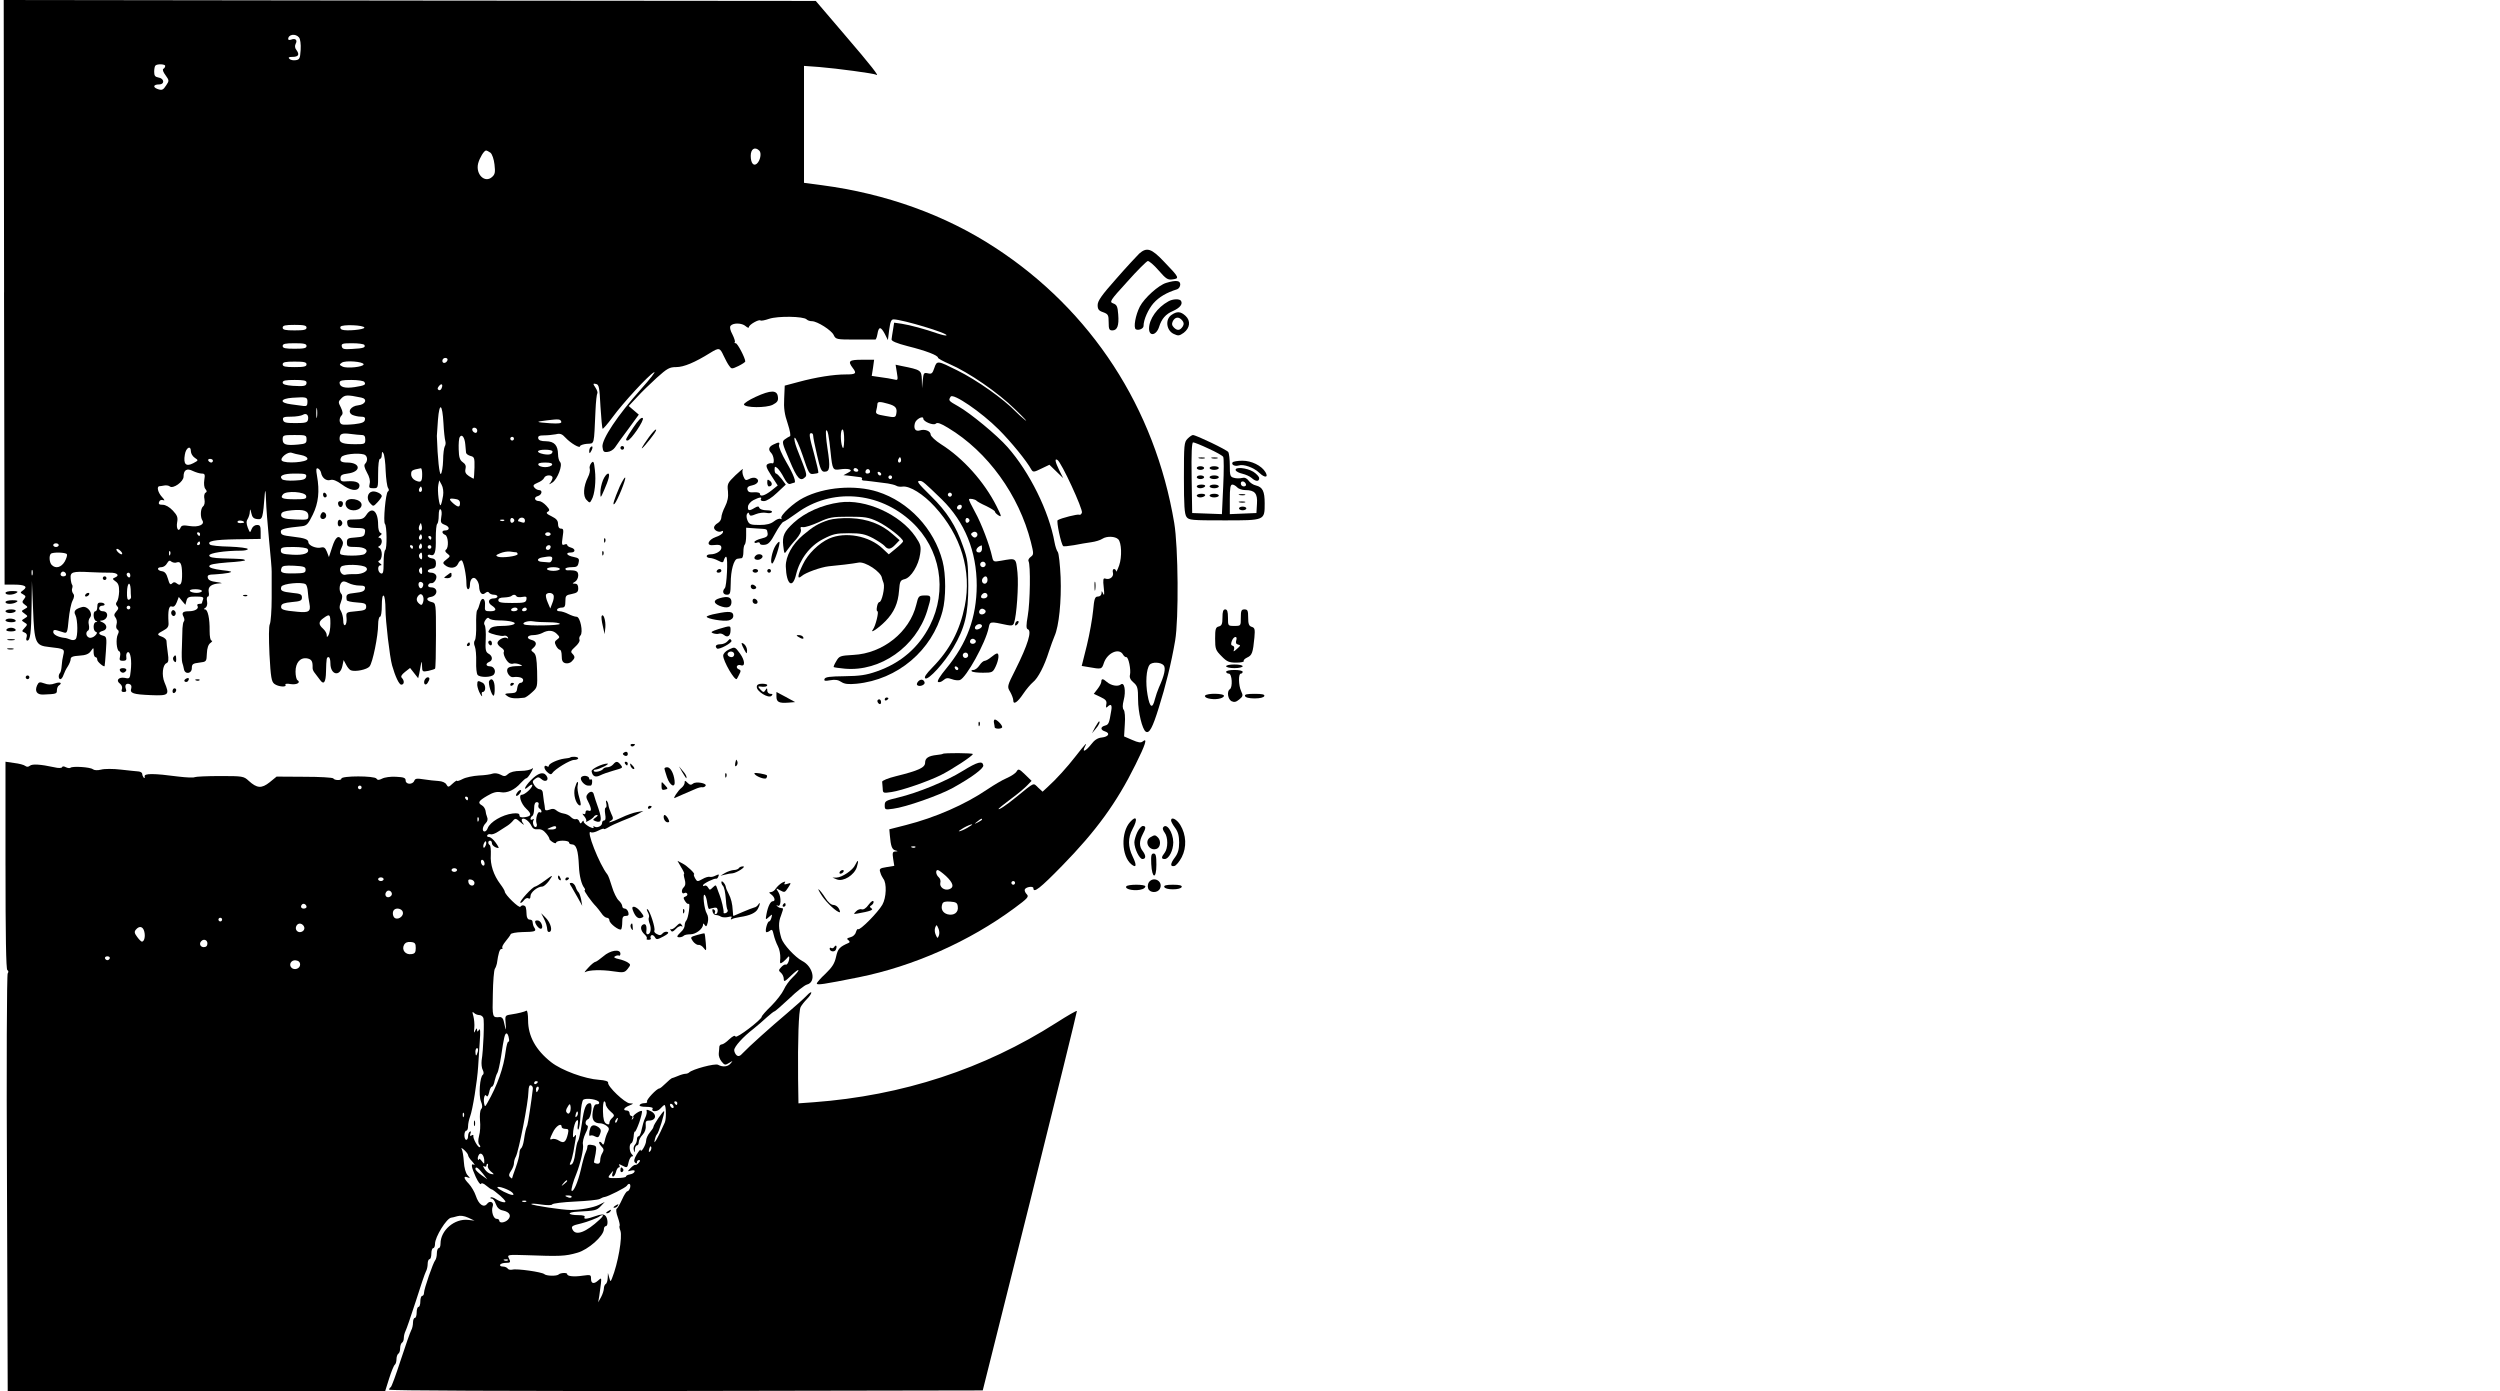 <?xml version="1.0" standalone="no"?>
<!DOCTYPE svg PUBLIC "-//W3C//DTD SVG 20010904//EN"
 "http://www.w3.org/TR/2001/REC-SVG-20010904/DTD/svg10.dtd">
<svg version="1.0" xmlns="http://www.w3.org/2000/svg"
 width="1362pt" height="758pt" viewBox="0 0 1362 758"
 preserveAspectRatio="xMidYMid meet">

<g transform="translate(0,758) scale(0.1,-0.1)"
fill="#000000" stroke="none">
<path d="M22 5987 l3 -1592 52 0 c59 0 76 -11 50 -30 -18 -13 -18 -14 -1 -23
15 -9 16 -12 5 -26 -12 -14 -11 -19 4 -30 18 -13 18 -14 -1 -24 -19 -11 -19
-11 0 -25 19 -14 19 -14 0 -26 -18 -11 -18 -11 -1 -22 17 -10 18 -12 1 -30
-16 -17 -16 -19 0 -25 11 -4 15 -13 11 -25 -4 -11 -2 -19 3 -19 17 0 22 40 24
185 l2 140 6 -150 c7 -189 12 -202 89 -210 81 -9 84 -11 76 -43 -4 -15 -8 -41
-9 -59 -1 -17 -5 -35 -9 -39 -10 -10 -9 -34 2 -34 5 0 13 10 17 23 4 12 14 33
23 46 9 14 16 32 16 40 0 12 12 17 47 19 35 2 52 9 63 25 15 21 15 21 15 -6 0
-15 5 -27 10 -27 6 0 10 -7 10 -15 0 -11 39 -43 40 -33 1 2 4 38 7 81 5 74 4
79 -16 84 -27 7 -27 19 -1 26 27 7 25 35 -2 47 -14 5 -17 9 -7 9 38 2 46 51 8
51 -10 0 -19 7 -19 15 0 8 7 15 15 15 23 0 18 16 -5 17 -15 1 -20 -4 -20 -23
0 -13 -4 -24 -10 -24 -15 0 -12 -47 3 -53 9 -4 9 -6 0 -6 -17 -1 -17 -48 -1
-53 9 -3 8 -9 -4 -21 -9 -9 -24 -14 -32 -11 -18 7 -21 30 -6 39 6 3 7 17 4 31
-4 14 -1 31 6 39 19 23 -12 65 -42 58 -38 -10 -49 -23 -37 -44 13 -26 14 -118
1 -131 -6 -6 -18 -7 -29 -2 -10 4 -25 9 -33 9 -34 4 -60 18 -60 32 0 11 6 13
20 9 11 -3 28 -9 39 -12 16 -5 19 2 25 70 4 41 13 88 21 103 10 19 11 31 3 40
-5 7 -8 19 -5 27 3 8 3 17 0 20 -3 3 -7 19 -8 35 -3 35 10 39 105 34 36 -2 84
-3 108 -3 41 1 57 -15 27 -27 -13 -5 -13 -8 4 -20 16 -11 20 -24 20 -56 -1
-23 -6 -48 -12 -55 -7 -9 -7 -16 1 -24 9 -9 8 -16 -5 -30 -12 -14 -13 -21 -4
-32 7 -9 10 -24 6 -37 -4 -13 -2 -24 5 -29 8 -5 9 -13 2 -26 -12 -24 -7 -87 7
-92 6 -2 8 -14 5 -28 -5 -20 -2 -24 16 -24 16 0 21 5 18 22 -2 11 2 23 8 25
15 5 23 -47 16 -103 -4 -41 -6 -43 -32 -37 -34 6 -51 -14 -26 -32 9 -7 14 -19
10 -29 -4 -11 -1 -16 11 -16 12 0 15 5 11 16 -8 21 1 34 20 27 9 -3 12 -12 9
-23 -9 -27 10 -33 107 -37 99 -4 103 1 74 70 -16 38 -10 96 11 104 11 5 13 17
7 57 -4 28 -7 57 -7 64 0 8 -11 18 -24 23 -30 11 -29 15 7 34 23 12 30 22 28
43 -4 65 2 94 18 88 11 -4 19 3 27 23 l11 29 18 -22 18 -21 6 23 c5 19 13 22
51 22 37 0 44 -3 39 -16 -3 -9 -6 -18 -6 -20 0 -2 -7 -4 -16 -4 -8 0 -12 -5
-8 -11 9 -15 -14 -29 -47 -29 -33 0 -41 -8 -29 -30 5 -10 6 -21 2 -25 -4 -3
-7 -21 -8 -38 0 -18 -2 -63 -3 -102 -2 -38 -1 -77 2 -85 3 -8 7 -24 9 -35 5
-31 43 -26 43 5 0 22 6 26 40 30 40 5 40 5 42 50 1 29 8 49 19 57 10 7 13 13
7 13 -7 0 -11 21 -11 53 1 67 -10 117 -25 117 -8 0 -7 4 2 9 8 5 12 19 9 35
-3 14 -1 26 5 26 5 0 7 11 4 25 -5 29 14 44 60 47 18 0 12 3 -17 7 -32 4 -46
11 -48 24 -3 14 4 17 40 18 24 1 57 5 73 8 25 6 19 9 -37 15 -45 6 -68 13 -68
21 0 10 28 15 100 21 56 3 98 9 95 12 -6 7 -16 7 -122 10 -54 2 -73 6 -73 16
0 13 84 26 173 26 20 0 37 4 37 9 0 5 -45 11 -99 13 -55 1 -103 6 -107 11 -19
19 22 27 144 29 l132 2 0 38 c0 32 -3 38 -20 38 -12 0 -24 -9 -29 -22 -9 -23
-9 -22 -21 7 -8 22 -9 35 -1 47 6 10 12 28 12 40 1 18 3 16 8 -7 5 -23 12 -31
33 -33 28 -3 30 1 41 143 2 22 5 6 6 -35 1 -41 9 -142 17 -225 8 -82 15 -159
14 -170 0 -11 0 -76 0 -143 0 -68 -5 -132 -10 -142 -6 -11 -6 -75 -2 -165 7
-127 11 -149 27 -161 21 -16 69 -19 60 -5 -3 6 8 8 29 4 33 -5 57 9 36 22 -5
3 -10 24 -10 46 0 49 26 79 64 72 24 -5 30 -16 29 -51 -1 -8 5 -21 13 -30 7
-10 20 -26 28 -37 20 -28 31 -12 32 46 2 73 3 79 14 79 6 0 10 -15 10 -34 0
-63 52 -75 65 -15 l7 33 14 -26 c7 -14 19 -28 26 -30 24 -9 87 4 101 21 17 19
47 167 47 229 0 23 5 42 10 42 6 0 10 27 10 61 0 37 4 58 10 54 6 -3 10 -37
10 -74 0 -63 23 -260 36 -306 17 -60 38 -105 50 -105 17 0 18 22 3 37 -7 7 -2
17 17 32 l28 22 22 -28 22 -28 6 25 c3 14 7 36 9 50 3 20 5 18 6 -8 1 -32 2
-33 34 -27 17 4 34 9 37 12 3 3 5 84 5 181 0 176 0 176 -23 182 -30 7 -33 24
-5 28 39 6 41 52 2 52 -12 0 -19 5 -16 13 2 6 9 11 15 10 16 -4 35 25 28 42
-3 8 -15 15 -26 15 -27 0 -26 18 3 22 16 2 22 10 22 28 0 18 -6 26 -22 28 -13
2 -23 8 -23 14 0 5 6 8 14 5 24 -9 32 14 30 91 0 40 3 75 8 78 4 3 8 23 8 45
0 25 4 38 10 34 6 -4 8 -21 4 -41 -5 -30 -3 -35 21 -44 26 -10 26 -30 -1 -30
-19 0 -18 -16 1 -24 17 -6 21 -71 4 -81 -6 -5 -4 -12 8 -21 17 -13 17 -15 -5
-32 -20 -15 -21 -20 -9 -30 26 -22 61 -19 72 6 5 12 14 21 20 19 10 -4 26 -81
26 -129 0 -16 4 -28 9 -28 6 0 10 10 10 23 0 34 20 51 36 29 8 -9 14 -26 14
-37 1 -34 16 -51 33 -36 10 8 17 9 22 1 3 -5 15 -10 26 -10 10 0 19 -4 19 -10
0 -5 -9 -10 -19 -10 -30 0 -37 -22 -13 -38 30 -20 27 -32 -8 -32 -28 0 -30 3
-28 31 4 41 -19 50 -28 12 -4 -15 -10 -33 -15 -38 -4 -6 -6 -42 -5 -80 1 -39
-2 -76 -7 -83 -6 -8 -6 -21 0 -35 5 -12 8 -49 7 -82 -1 -33 2 -65 8 -72 13
-15 75 -14 88 2 15 18 1 45 -21 45 -23 0 -25 15 -4 24 21 8 19 33 -4 45 -15 9
-18 20 -15 78 2 37 -1 72 -6 78 -5 6 -3 17 5 28 8 12 15 14 20 8 3 -6 27 -11
53 -11 26 0 58 -3 70 -7 37 -9 6 -23 -54 -23 -34 0 -56 -5 -64 -15 -7 -9 -11
-17 -9 -19 12 -10 72 -24 83 -20 8 3 17 0 22 -7 4 -8 3 -10 -4 -5 -15 9 -52
-11 -52 -27 0 -7 9 -18 20 -25 12 -7 18 -17 15 -22 -7 -11 12 -51 29 -62 6 -4
17 -6 23 -3 7 2 23 0 35 -5 19 -7 16 -9 -20 -9 -28 -1 -45 -6 -48 -16 -7 -17
13 -46 30 -44 33 4 56 -3 56 -16 0 -8 -6 -15 -14 -15 -9 0 -16 -12 -18 -27 -2
-22 -8 -28 -28 -29 -43 -2 -45 -4 -25 -17 17 -12 42 -14 91 -8 6 0 25 13 42
29 30 27 30 28 28 116 -2 70 -6 91 -19 101 -15 11 -16 14 -2 25 22 19 18 37
-10 44 -31 8 -23 26 11 26 14 0 35 5 47 11 32 18 60 16 80 -4 17 -17 18 -19 2
-31 -14 -10 -15 -16 -6 -34 6 -12 16 -22 21 -22 6 0 10 -15 10 -34 0 -25 5
-35 20 -39 11 -3 27 1 35 10 18 18 19 25 3 42 -11 10 -7 17 15 37 16 14 27 31
24 38 -3 8 -1 18 5 24 16 16 -1 102 -21 102 -9 0 -29 7 -45 15 -15 8 -37 15
-48 15 -10 0 -16 4 -13 10 3 6 15 10 26 10 15 0 19 7 19 34 0 31 3 34 35 40
29 6 35 11 35 31 0 17 -6 25 -17 25 -17 1 -17 1 0 11 9 5 17 21 17 34 0 24
-11 29 -57 28 -7 -1 -13 3 -13 8 0 5 15 9 34 9 28 0 34 4 38 25 5 21 1 25 -28
31 -37 7 -47 24 -14 24 26 0 26 20 0 27 -11 3 -20 9 -20 14 0 5 -7 6 -16 2
-13 -5 -15 1 -9 41 6 39 5 46 -9 46 -10 0 -16 9 -16 25 0 19 -9 29 -35 42 -27
13 -32 19 -21 25 12 7 11 12 -8 33 -13 14 -30 25 -39 25 -25 0 -31 21 -8 27
23 6 29 33 7 33 -7 0 -19 6 -25 14 -9 11 -5 16 18 26 16 6 32 18 35 26 7 18
46 19 46 1 0 -7 -6 -19 -12 -27 -10 -11 -8 -11 11 1 28 18 58 96 42 112 -6 6
-11 25 -11 42 -1 49 -20 70 -65 71 -28 0 -41 5 -43 16 -2 12 5 16 32 16 19 0
47 3 64 6 23 6 34 2 53 -19 28 -30 79 -60 79 -46 0 5 17 11 37 13 43 3 38 -14
47 181 2 49 7 91 10 94 3 4 -1 17 -10 31 -15 22 -14 24 3 20 16 -3 19 -18 24
-121 4 -65 9 -120 12 -123 2 -2 27 26 54 63 57 78 196 229 226 245 12 6 -21
-36 -72 -93 -126 -141 -213 -272 -209 -313 3 -26 7 -31 28 -28 14 1 32 12 40
24 8 13 41 58 73 101 l57 78 -27 23 -28 24 45 48 c24 27 73 74 108 106 57 51
69 58 106 58 41 0 101 25 186 78 47 29 52 28 72 -16 10 -21 23 -46 31 -56 12
-17 14 -17 50 0 20 10 37 21 37 25 0 18 -42 99 -52 99 -6 0 -9 3 -5 6 3 3 -3
22 -13 42 -12 22 -16 40 -10 47 14 17 62 16 82 -2 10 -9 18 -11 18 -5 0 13 55
44 63 36 3 -3 24 1 47 9 47 16 187 14 204 -3 6 -6 18 -10 29 -10 29 0 108 -50
119 -76 11 -23 16 -24 115 -24 56 0 106 0 111 0 4 -1 9 13 12 30 7 42 18 42
40 1 l17 -34 7 56 c6 44 11 57 24 57 49 -1 299 -76 288 -87 -3 -3 -24 2 -48
10 -69 24 -150 46 -195 53 l-42 6 -6 -38 c-4 -22 -7 -45 -8 -53 -1 -9 26 -21
88 -37 100 -25 165 -50 165 -63 0 -4 29 -20 64 -35 102 -44 264 -155 356 -246
47 -45 72 -72 55 -59 -16 13 -39 33 -50 45 -70 72 -213 173 -320 226 -108 54
-111 55 -125 13 -10 -30 -15 -34 -35 -29 -22 5 -24 2 -28 -38 l-4 -43 -1 47
c-2 51 -5 53 -110 74 l-33 7 7 -43 c7 -42 6 -43 -17 -37 -13 3 -46 9 -72 12
l-48 7 7 44 6 44 -66 0 c-70 0 -79 -7 -51 -44 24 -31 18 -36 -37 -36 -67 0
-162 -15 -258 -41 l-75 -20 -3 -70 c-3 -52 2 -87 19 -136 13 -40 18 -68 12
-70 -6 -2 -18 -10 -28 -17 -16 -12 -15 -19 26 -114 42 -101 59 -118 86 -91 11
11 7 22 -46 156 -11 29 -16 55 -12 58 5 3 25 -41 44 -97 31 -94 36 -103 57
-100 13 1 26 4 28 6 2 3 -8 47 -22 99 -29 105 -30 117 -16 117 6 0 10 -6 10
-14 0 -8 9 -55 21 -105 17 -76 24 -91 40 -91 30 0 33 22 17 126 -8 52 -11 97
-7 99 8 5 15 -30 24 -120 10 -95 12 -98 52 -92 19 3 41 3 50 0 12 -5 11 -9 -8
-19 l-24 -13 23 -2 c12 -1 27 -3 32 -4 6 -1 19 -3 31 -4 11 0 18 -5 15 -9 -3
-5 0 -9 7 -10 11 0 65 -7 134 -16 18 -3 38 -8 45 -12 7 -5 23 -7 35 -5 39 5
113 -41 175 -109 144 -157 202 -349 164 -541 -27 -135 -82 -239 -177 -336 -35
-36 -46 -53 -38 -59 17 -10 104 85 152 167 64 109 82 183 82 339 -1 122 -3
143 -29 215 -38 110 -88 188 -173 271 -75 74 -82 84 -61 84 14 0 25 -10 119
-101 125 -123 190 -283 190 -469 -1 -174 -53 -315 -166 -452 -34 -41 -51 -69
-45 -73 6 -4 19 0 29 9 15 13 24 14 46 6 15 -6 35 -8 44 -5 34 11 141 204 157
285 7 35 7 35 100 15 24 -5 33 -3 38 10 14 38 26 205 19 275 -9 83 -5 80 -90
65 -40 -7 -42 -6 -48 21 -14 65 -59 183 -93 244 -20 36 -35 67 -33 70 3 6 34
0 41 -8 3 -4 26 -17 53 -29 26 -13 47 -26 47 -30 0 -5 9 -14 20 -21 18 -11 16
-4 -11 50 -67 133 -182 262 -303 338 -30 19 -55 43 -56 52 0 20 -32 32 -59 23
-24 -7 -35 9 -27 39 5 22 46 44 46 25 0 -16 56 -39 68 -27 8 8 26 2 67 -23
216 -130 386 -366 451 -622 16 -65 16 -68 -1 -81 -10 -7 -15 -18 -12 -23 12
-19 9 -225 -4 -298 -9 -51 -9 -70 0 -73 24 -8 1 -84 -67 -220 -46 -91 -46 -93
-29 -121 9 -16 17 -37 17 -46 0 -27 23 -12 55 36 16 24 40 52 52 62 28 22 63
90 87 167 10 30 24 69 31 85 24 53 38 192 33 321 -3 68 -10 129 -15 136 -6 7
-14 31 -18 53 -30 169 -136 383 -256 519 -57 65 -204 186 -268 222 -55 31 -55
32 -42 53 13 21 167 -84 262 -179 66 -66 152 -171 178 -219 9 -14 14 -14 54 6
l44 21 37 -36 38 -37 -21 42 c-23 47 -27 68 -10 57 21 -12 140 -270 133 -287
-3 -9 -10 -14 -15 -11 -8 4 -98 -18 -117 -30 -8 -5 18 -130 30 -141 2 -3 29 0
59 5 30 6 72 13 94 16 22 3 49 11 61 19 23 15 69 14 86 -3 18 -18 21 -96 5
-142 -9 -25 -16 -39 -17 -32 0 6 -5 12 -11 12 -6 0 -9 -9 -6 -20 6 -22 -18
-41 -42 -32 -11 4 -13 -6 -8 -49 4 -35 3 -47 -3 -34 -7 17 -9 18 -9 3 -1 -11
-9 -18 -20 -18 -16 0 -20 -11 -26 -77 -4 -42 -19 -127 -34 -189 l-28 -112 36
-6 c73 -13 73 -13 85 23 19 55 83 83 104 45 5 -9 13 -15 18 -14 12 1 26 -69
20 -96 -4 -14 2 -28 19 -42 22 -19 25 -30 25 -93 0 -69 23 -163 42 -175 19
-12 37 21 71 131 37 117 68 242 89 365 20 118 17 510 -5 641 -105 626 -451
1158 -976 1500 -272 178 -595 294 -943 340 l-98 13 0 319 0 318 83 -6 c98 -8
298 -35 310 -42 22 -14 -25 47 -171 217 l-158 185 -2212 2 -2212 3 2 -1593z
m1607 1389 c7 -8 11 -37 9 -68 -3 -47 -6 -53 -27 -56 -13 -2 -28 1 -34 7 -8 8
-4 11 15 11 34 0 41 12 24 36 -10 12 -11 24 -5 36 11 20 -2 31 -25 22 -9 -3
-16 -2 -16 3 0 26 40 32 59 9z m-729 -155 c0 -6 -4 -13 -10 -16 -6 -4 -1 -18
12 -35 20 -28 20 -30 4 -54 -17 -27 -24 -30 -50 -20 -25 10 -19 24 10 24 33 0
30 33 -4 38 -17 3 -22 10 -22 31 0 15 3 31 7 34 10 10 53 8 53 -2z m3237 -462
c13 -13 5 -55 -14 -71 -18 -15 -33 4 -33 43 0 38 23 52 47 28z m-1465 -11 c9
-7 19 -36 22 -64 5 -42 3 -54 -13 -68 -39 -36 -91 14 -76 74 8 30 32 70 43 70
5 0 15 -6 24 -12z m-1002 -953 c0 -12 -14 -15 -65 -15 -51 0 -65 3 -65 15 0
12 14 15 65 15 51 0 65 -3 65 -15z m315 0 c0 -11 -99 -20 -122 -11 -8 3 -11
11 -8 16 8 14 130 9 130 -5z m-315 -100 c0 -12 -14 -15 -65 -15 -51 0 -65 3
-65 15 0 12 14 15 65 15 51 0 65 -3 65 -15z m315 6 c8 -14 -4 -19 -65 -22 -46
-3 -55 -1 -58 14 -3 15 5 17 57 17 33 0 62 -4 66 -9z m453 -83 c-6 -18 -28
-21 -28 -4 0 9 7 16 16 16 9 0 14 -5 12 -12z m-457 -23 c0 -14 -92 -24 -115
-12 -18 9 -18 11 -4 21 19 14 119 6 119 -9z m-311 0 c0 -12 -14 -15 -65 -15
-51 0 -65 3 -65 15 0 12 14 15 65 15 51 0 65 -3 65 -15z m0 -99 c0 -19 -10
-22 -75 -18 -39 3 -55 8 -55 18 0 11 16 14 65 14 49 0 65 -3 65 -14z m315 3
c10 -15 3 -19 -53 -28 -53 -8 -82 0 -82 24 0 12 15 15 64 15 36 0 68 -5 71
-11z m421 -34 c-3 -9 -11 -13 -16 -10 -8 5 -7 11 1 21 14 18 24 11 15 -11z
m-438 -51 c36 -7 24 -38 -16 -42 -41 -4 -62 -36 -33 -52 11 -5 32 -10 46 -10
20 0 26 -4 23 -17 -2 -14 -17 -19 -58 -24 -30 -3 -61 -4 -67 -1 -16 5 -17 34
-2 49 8 8 7 20 -4 43 -15 29 -15 32 3 50 19 19 31 20 108 4z m-293 -24 c0 -19
-5 -24 -20 -22 -11 2 -41 6 -67 9 -67 8 -64 31 5 36 78 5 82 4 82 -23z m3164
-10 c40 -11 50 -23 44 -54 -4 -21 -7 -22 -60 -12 -48 8 -54 12 -49 30 3 12 6
27 6 34 0 15 14 15 59 2z m-3112 -72 c-2 -13 -4 -3 -4 22 0 25 2 35 4 23 2
-13 2 -33 0 -45z m689 -34 c2 -43 7 -86 10 -96 3 -10 2 -23 -3 -30 -4 -7 -9
-42 -9 -77 -1 -35 -7 -68 -12 -73 -8 -8 -18 83 -22 207 0 6 3 45 6 88 8 99 24
88 30 -19z m-738 20 c-3 -16 -13 -19 -68 -19 -54 0 -65 3 -68 18 -3 14 4 17
45 17 26 0 55 5 63 10 19 12 33 -2 28 -26z m1380 -12 c2 -8 -14 -11 -60 -8
-82 6 -84 8 -18 16 66 8 73 7 78 -8z m-458 -48 c0 -9 -5 -14 -12 -12 -18 6
-21 28 -4 28 9 0 16 -7 16 -16z m1999 -51 c-1 -40 -4 -52 -10 -38 -11 29 -11
95 1 95 6 0 9 -25 9 -57z m-2628 27 c14 0 19 -7 19 -25 0 -24 -3 -25 -54 -25
-66 0 -86 7 -86 29 0 28 12 33 59 27 24 -3 52 -6 62 -6z m-301 -24 c0 -21 -5
-24 -47 -28 -66 -6 -83 0 -83 28 0 23 3 24 65 24 62 0 65 -1 65 -24z m865 -28
c2 -18 3 -38 4 -44 1 -7 11 -14 24 -18 21 -5 23 -10 22 -63 -1 -32 -3 -59 -4
-61 0 -1 -12 5 -26 14 -18 12 -23 22 -19 39 4 16 0 27 -15 37 -16 11 -21 27
-22 70 -1 30 1 61 6 67 11 19 27 -2 30 -41z m265 32 c0 -5 -4 -10 -10 -10 -5
0 -10 5 -10 10 0 6 5 10 10 10 6 0 10 -4 10 -10z m-1760 -69 c0 -11 9 -27 21
-35 21 -14 21 -14 -9 -30 -39 -20 -54 -5 -45 47 6 39 33 53 33 18z m1970 0 c0
-16 -17 -21 -49 -15 -44 9 -38 24 9 24 22 0 40 -4 40 -9z m-1370 -20 c21 -4
35 -12 35 -21 0 -19 -122 -27 -139 -10 -14 14 33 52 54 43 8 -3 31 -9 50 -12z
m461 -86 c2 -44 8 -86 13 -93 6 -9 6 -16 -1 -20 -12 -8 -26 -165 -16 -176 11
-11 12 -135 2 -142 -5 -3 -9 -34 -9 -69 0 -53 -3 -63 -15 -59 -18 7 -20 44 -2
44 8 0 7 4 -3 11 -11 8 -12 12 -2 16 6 2 12 17 12 33 0 16 -6 31 -12 34 -10 5
-10 7 0 12 6 3 12 14 12 25 0 10 -6 19 -12 19 -9 0 -8 4 2 11 11 8 12 12 3 16
-8 2 -13 22 -13 44 0 74 -33 102 -64 54 -14 -21 -24 -25 -62 -25 -41 0 -45 -2
-42 -22 2 -19 10 -23 38 -24 58 -1 62 -3 58 -26 -3 -20 -10 -23 -50 -26 -43
-3 -48 -5 -48 -28 0 -22 4 -24 49 -24 50 0 73 -18 48 -38 -16 -12 -126 -12
-133 0 -4 6 0 21 7 35 9 18 10 29 2 41 -18 30 -35 18 -53 -38 l-18 -55 -11 29
c-9 22 -16 27 -32 23 -25 -7 -69 11 -69 29 0 15 -20 23 -83 30 -60 7 -67 10
-67 29 0 13 25 19 115 28 26 3 34 12 59 63 31 63 38 128 23 212 -6 34 -5 43 5
40 7 -3 15 -13 17 -23 5 -29 29 -47 51 -40 14 4 33 -3 62 -24 46 -34 85 -40
95 -15 8 23 -15 35 -62 32 -34 -3 -40 0 -40 17 0 16 8 21 39 25 74 9 73 59 -1
60 -36 0 -46 9 -33 30 9 15 88 24 123 14 19 -6 23 -34 6 -51 -7 -7 -4 -21 10
-47 14 -24 19 -46 15 -61 -5 -22 -3 -25 20 -25 26 0 26 0 26 80 0 47 4 80 10
80 6 0 10 10 10 23 1 17 2 19 9 7 5 -8 11 -51 12 -95z m2805 48 c-10 -10 -19
5 -10 18 6 11 8 11 12 0 2 -7 1 -15 -2 -18z m-3746 7 c0 -5 -4 -10 -9 -10 -6
0 -13 5 -16 10 -3 6 1 10 9 10 9 0 16 -4 16 -10z m1848 -22 c-3 -7 -20 -13
-38 -13 -18 0 -35 6 -37 13 -3 8 8 12 37 12 29 0 40 -4 38 -12z m-1909 -48
c17 0 19 -5 14 -35 -3 -20 -1 -41 6 -49 9 -11 9 -16 0 -21 -6 -4 -9 -19 -5
-35 3 -18 0 -33 -8 -39 -14 -12 -16 -58 -3 -77 13 -22 -21 -37 -68 -30 -36 6
-46 4 -51 -8 -11 -28 -25 -6 -19 28 5 27 1 38 -23 64 -19 20 -40 32 -56 32
-19 0 -24 4 -19 16 3 9 12 13 22 9 10 -4 8 2 -7 18 -21 23 -30 56 -14 58 4 0
16 2 27 4 10 2 24 0 30 -5 18 -15 75 26 75 53 0 37 18 48 51 31 15 -7 37 -14
48 -14z m1201 -3 c0 -42 -6 -48 -36 -35 -15 7 -24 20 -24 34 0 21 4 24 53 33
4 0 7 -14 7 -32z m2375 23 c3 -5 -1 -10 -9 -10 -9 0 -16 5 -16 10 0 6 4 10 9
10 6 0 13 -4 16 -10z m65 -11 c0 -5 -7 -9 -15 -9 -9 0 -12 6 -9 15 6 15 24 11
24 -6z m61 -12 c-1 -12 -15 -9 -19 4 -3 6 1 10 8 8 6 -3 11 -8 11 -12z m-3133
-14 c-3 -14 -15 -19 -62 -21 -32 -2 -63 1 -69 7 -19 19 6 31 69 31 57 0 65 -2
62 -17z m3192 -3 c0 -5 -4 -10 -10 -10 -5 0 -10 5 -10 10 0 6 5 10 10 10 6 0
10 -4 10 -10z m-2446 -100 c-3 -19 -8 -42 -12 -50 -8 -20 -21 79 -14 109 l5
24 13 -24 c8 -14 11 -39 8 -59z m-118 23 c-10 -10 -19 5 -10 18 6 11 8 11 12
0 2 -7 1 -15 -2 -18z m-628 -25 c3 -16 -5 -18 -61 -18 -69 0 -83 6 -65 27 17
21 122 14 126 -9z m3516 1 c-3 -5 -10 -7 -15 -3 -5 3 -7 10 -3 15 3 5 10 7 15
3 5 -3 7 -10 3 -15z m-2678 -40 c0 -24 -10 -24 -36 -2 -27 24 -25 30 8 25 19
-2 28 -9 28 -23z m2734 -17 c0 -13 -12 -22 -22 -16 -10 6 -1 24 13 24 5 0 9
-4 9 -8z m-3560 -52 c0 -22 -3 -23 -70 -20 -62 2 -82 9 -78 28 2 13 17 18 58
22 64 6 90 -3 90 -30z m1122 -25 c0 -5 -5 -11 -11 -13 -6 -2 -11 4 -11 13 0 9
5 15 11 13 6 -2 11 -8 11 -13z m58 -1 c0 -11 -5 -14 -16 -10 -9 3 -18 6 -20 6
-3 0 -2 5 1 10 10 16 35 12 35 -6z m2422 1 c0 -5 -5 -11 -11 -13 -6 -2 -11 4
-11 13 0 9 5 15 11 13 6 -2 11 -8 11 -13z m-3952 -11 c0 -2 -9 -4 -21 -4 -11
0 -18 4 -14 10 5 8 35 3 35 -6z m1417 10 c-3 -3 -12 -4 -19 -1 -8 3 -5 6 6 6
11 1 17 -2 13 -5z m-451 -51 c-11 -11 -19 6 -11 24 8 17 8 17 12 0 3 -10 2
-21 -1 -24z m3024 -37 c-7 -7 -14 -6 -22 2 -10 10 -10 15 2 22 17 11 34 -10
20 -24z m-4230 14 c0 -5 -2 -10 -4 -10 -3 0 -8 5 -11 10 -3 6 -1 10 4 10 6 0
11 -4 11 -10z m1910 0 c0 -5 -7 -10 -15 -10 -8 0 -15 5 -15 10 0 6 7 10 15 10
8 0 15 -4 15 -10z m-704 -27 c-10 -10 -19 5 -10 18 6 11 8 11 12 0 2 -7 1 -15
-2 -18z m54 7 c0 -5 -2 -10 -4 -10 -3 0 -8 5 -11 10 -3 6 -1 10 4 10 6 0 11
-4 11 -10z m-1260 -30 c0 -5 -5 -10 -11 -10 -5 0 -7 5 -4 10 3 6 8 10 11 10 2
0 4 -4 4 -10z m-770 -10 c0 -5 -7 -10 -15 -10 -8 0 -15 5 -15 10 0 6 7 10 15
10 8 0 15 -4 15 -10z m1976 -17 c-10 -10 -19 5 -10 18 6 11 8 11 12 0 2 -7 1
-15 -2 -18z m-46 7 c0 -5 -2 -10 -4 -10 -3 0 -8 5 -11 10 -3 6 -1 10 4 10 6 0
11 -4 11 -10z m100 0 c0 -5 -4 -10 -10 -10 -5 0 -10 5 -10 10 0 6 5 10 10 10
6 0 10 -4 10 -10z m650 2 c0 -13 -12 -22 -22 -16 -10 6 -1 24 13 24 5 0 9 -4
9 -8z m2350 -12 c0 -11 -7 -20 -15 -20 -27 0 -18 30 13 39 1 1 2 -8 2 -19z
m-3674 -1 c13 -22 -20 -35 -83 -31 -54 3 -63 7 -63 23 0 17 8 19 69 19 40 0
73 -5 77 -11z m-1016 -14 c7 -8 8 -15 2 -15 -5 0 -15 7 -22 15 -7 8 -8 15 -2
15 5 0 15 -7 22 -15z m267 -17 c-3 -8 -6 -5 -6 6 -1 11 2 17 5 13 3 -3 4 -12
1 -19z m1886 13 c4 -1 7 -5 7 -10 0 -11 -85 -22 -107 -14 -14 6 -12 9 12 19
17 7 41 11 55 9 14 -2 28 -4 33 -4z m-2449 -10 c4 -5 -2 -23 -11 -40 -19 -32
-49 -41 -71 -19 -13 13 -16 50 -5 61 10 10 81 8 87 -2z m1936 -13 c0 -16 -3
-19 -11 -11 -6 6 -8 16 -5 22 11 17 16 13 16 -11z m708 -15 c-2 -10 -9 -18
-16 -17 -6 1 -23 2 -37 3 -31 1 -33 18 -2 24 48 9 59 7 55 -10z m-2045 -17
c20 7 28 -7 29 -60 1 -55 -8 -72 -28 -55 -11 9 -18 9 -27 0 -9 -9 -14 -3 -22
26 -8 28 -17 39 -33 41 -27 4 -29 22 -2 22 10 0 24 9 30 21 9 15 15 18 24 9 8
-5 20 -8 29 -4z m4407 -11 c0 -8 -7 -15 -15 -15 -8 0 -15 7 -15 15 0 8 7 15
15 15 8 0 15 -7 15 -15z m-3376 -16 c18 -16 -14 -37 -57 -37 -23 1 -48 -1 -55
-3 -21 -6 -39 26 -24 43 13 16 119 13 136 -3z m-329 -13 c0 -17 -8 -19 -63
-20 -66 -1 -78 4 -68 30 4 12 20 14 68 12 54 -3 63 -6 63 -22z m635 -8 c0 -16
-3 -19 -11 -11 -6 6 -8 16 -5 22 11 17 16 13 16 -11z m750 12 c0 -5 -16 -10
-35 -10 -19 0 -35 5 -35 10 0 6 16 10 35 10 19 0 35 -4 35 -10z m-2873 -32
c-3 -7 -5 -2 -5 12 0 14 2 19 5 13 2 -7 2 -19 0 -25z m183 1 c0 -5 -7 -9 -15
-9 -15 0 -20 12 -9 23 8 8 24 -1 24 -14z m350 -5 c0 -8 -4 -12 -10 -9 -5 3
-10 10 -10 16 0 5 5 9 10 9 6 0 10 -7 10 -16z m4670 -24 c0 -11 -7 -20 -15
-20 -15 0 -21 21 -8 33 12 13 23 7 23 -13z m-3422 -30 c26 0 33 -4 30 -17 -2
-14 -16 -19 -53 -23 -47 -5 -51 -8 -46 -39 0 -6 25 -11 54 -13 44 -3 52 -6 52
-23 0 -17 -8 -21 -55 -25 -55 -5 -55 -5 -52 -37 2 -17 -2 -34 -7 -38 -7 -4
-11 6 -11 25 0 16 -6 39 -12 50 -10 15 -10 26 0 52 8 21 8 36 2 42 -13 13 -13
49 1 63 8 8 18 7 37 -3 15 -8 42 -14 60 -14z m-281 -33 c1 -18 5 -47 9 -66 8
-42 -3 -50 -64 -44 -79 7 -94 12 -90 31 2 13 17 18 58 22 47 4 55 8 55 25 0
17 -8 21 -52 25 -57 6 -68 12 -60 34 7 17 114 27 132 13 6 -4 11 -22 12 -40z
m626 47 c9 -9 -4 -35 -14 -28 -5 3 -9 12 -9 20 0 14 12 19 23 8z m-1591 -34
c0 -16 1 -35 2 -42 1 -6 -4 -13 -11 -15 -9 -3 -12 10 -11 41 1 51 17 64 20 16z
m388 -10 c0 -5 -13 -10 -29 -10 -17 0 -33 5 -36 10 -4 6 8 10 29 10 20 0 36
-4 36 -10z m1205 -61 c-5 -16 -10 -18 -21 -8 -17 14 -18 31 -2 47 16 16 32
-10 23 -39z m711 38 c3 -8 0 -27 -7 -43 l-11 -29 -14 33 c-8 18 -12 37 -9 43
9 13 35 11 41 -4z m2364 -2 c0 -8 -9 -15 -20 -15 -13 0 -18 5 -14 15 4 8 12
15 20 15 8 0 14 -7 14 -15z m-2566 -4 c3 -4 17 -6 32 -3 21 4 25 1 22 -14 -3
-17 -13 -19 -78 -19 -60 0 -75 3 -75 15 0 10 10 15 32 15 18 1 35 4 39 8 10 9
22 9 28 -2z m-2104 -61 c0 -5 -4 -10 -10 -10 -5 0 -10 5 -10 10 0 6 5 10 10
10 6 0 10 -4 10 -10z m2110 -10 c0 -5 -9 -10 -21 -10 -11 0 -17 5 -14 10 3 6
13 10 21 10 8 0 14 -4 14 -10z m50 0 c0 -5 -7 -10 -16 -10 -8 0 -12 5 -9 10 3
6 10 10 16 10 5 0 9 -4 9 -10z m2500 -10 c0 -13 -19 -22 -30 -15 -14 9 0 34
16 28 8 -3 14 -9 14 -13z m-3570 -67 c0 -27 -5 -55 -10 -63 -8 -13 -10 -13
-10 1 0 9 -9 24 -20 34 -26 23 -25 39 3 58 33 24 37 21 37 -30z m1191 7 c33 0
59 -4 59 -9 0 -9 -177 -12 -194 -3 -17 9 20 22 48 17 16 -3 55 -5 87 -5z
m2359 -20 c0 -12 -28 -25 -36 -17 -9 9 6 27 22 27 8 0 14 -5 14 -10z m-35 -79
c7 -12 -12 -24 -25 -16 -11 7 -4 25 10 25 5 0 11 -4 15 -9z m-41 -86 c-3 -8
-12 -11 -19 -9 -8 3 -11 12 -9 19 3 8 12 11 19 9 8 -3 11 -12 9 -19z m1066
-50 c12 -15 4 -54 -26 -120 -7 -16 -17 -45 -22 -64 -13 -55 -28 -47 -40 23
-12 66 -7 141 11 164 13 17 62 15 77 -3z m-1119 -18 c-1 -12 -15 -9 -19 4 -3
6 1 10 8 8 6 -3 11 -8 11 -12z"/>
<path d="M2028 4902 c-26 -5 -33 -40 -12 -63 18 -20 18 -19 41 5 13 14 23 29
23 33 0 13 -34 29 -52 25z"/>
<path d="M1760 4886 c0 -9 5 -16 10 -16 6 0 10 4 10 9 0 6 -4 13 -10 16 -5 3
-10 -1 -10 -9z"/>
<path d="M1884 4845 c-4 -8 -1 -22 6 -30 22 -27 80 -16 80 15 0 31 -75 44 -86
15z"/>
<path d="M1842 4834 c4 -21 22 -23 26 -1 2 10 -3 17 -13 17 -10 0 -15 -6 -13
-16z"/>
<path d="M1747 4775 c-8 -18 11 -31 25 -17 11 11 3 32 -12 32 -4 0 -10 -7 -13
-15z"/>
<path d="M1840 4730 c0 -13 5 -20 13 -17 6 2 12 10 12 17 0 7 -6 15 -12 18 -8
2 -13 -5 -13 -18z"/>
<path d="M6206 6198 c-13 -13 -70 -74 -125 -137 -79 -89 -101 -120 -101 -143
0 -23 6 -31 30 -39 27 -10 30 -15 30 -55 0 -37 3 -44 20 -44 27 0 37 26 32 87
-3 44 -8 53 -27 60 -22 8 -19 14 76 118 54 61 105 111 112 113 7 1 34 -22 59
-51 41 -47 50 -53 77 -49 38 5 36 10 -47 96 -69 73 -94 81 -136 44z"/>
<path d="M6354 6039 c-42 -12 -120 -83 -144 -129 -24 -47 -36 -115 -22 -124
14 -8 42 3 42 18 0 35 26 92 55 125 30 33 70 57 128 75 9 3 17 15 17 26 0 22
-22 25 -76 9z"/>
<path d="M6365 5938 c-60 -33 -105 -96 -105 -148 0 -45 40 -38 55 10 14 44 36
69 76 86 38 17 54 38 43 55 -7 12 -45 11 -69 -3z"/>
<path d="M6382 5864 c-35 -24 -28 -84 12 -103 25 -12 31 -11 55 6 34 26 39 65
10 92 -27 25 -47 26 -77 5z m59 -30 c9 -11 10 -20 3 -32 -15 -23 -29 -25 -48
-7 -12 12 -13 21 -6 36 13 23 33 25 51 3z"/>
<path d="M4117 5418 c-37 -17 -66 -36 -64 -42 6 -18 122 -19 157 -1 25 13 31
22 28 43 -4 38 -38 38 -121 0z"/>
<path d="M3451 5252 c-43 -64 -47 -72 -32 -72 17 0 93 112 83 122 -7 7 -24
-10 -51 -50z"/>
<path d="M3535 5198 c-41 -57 -52 -79 -20 -43 41 48 67 85 58 85 -4 0 -21 -19
-38 -42z"/>
<path d="M6470 5190 c-19 -19 -20 -33 -20 -213 0 -151 3 -197 14 -213 13 -18
28 -19 206 -19 222 0 220 -1 220 93 0 65 -11 88 -47 97 -15 3 -33 15 -41 27
-10 13 -21 18 -36 14 -12 -3 -32 -3 -44 1 -20 5 -22 12 -22 67 0 33 -4 66 -8
73 -7 12 -176 93 -193 93 -5 0 -18 -9 -29 -20z m114 -54 c40 -18 76 -38 80
-45 4 -6 4 -78 0 -161 l-7 -151 -81 3 -81 3 -3 193 c-2 133 1 192 8 192 6 0
44 -15 84 -34z m204 -194 c2 -7 -3 -12 -12 -12 -9 0 -16 7 -16 16 0 17 22 14
28 -4z m-48 -17 c7 -8 27 -15 44 -15 52 0 68 -18 64 -75 l-3 -50 -72 -3 -73
-3 0 81 c0 61 3 80 14 80 7 0 19 -7 26 -15z"/>
<path d="M6533 5083 c9 -2 23 -2 30 0 6 3 -1 5 -18 5 -16 0 -22 -2 -12 -5z"/>
<path d="M6603 5083 c9 -2 23 -2 30 0 6 3 -1 5 -18 5 -16 0 -22 -2 -12 -5z"/>
<path d="M6520 5030 c0 -5 9 -10 20 -10 11 0 20 5 20 10 0 6 -9 10 -20 10 -11
0 -20 -4 -20 -10z"/>
<path d="M6590 5030 c0 -5 11 -10 25 -10 14 0 25 5 25 10 0 6 -11 10 -25 10
-14 0 -25 -4 -25 -10z"/>
<path d="M6520 4980 c0 -5 9 -10 20 -10 11 0 20 5 20 10 0 6 -9 10 -20 10 -11
0 -20 -4 -20 -10z"/>
<path d="M6590 4980 c0 -5 11 -10 25 -10 14 0 25 5 25 10 0 6 -11 10 -25 10
-14 0 -25 -4 -25 -10z"/>
<path d="M6520 4930 c0 -5 9 -10 19 -10 11 0 23 5 26 10 4 6 -5 10 -19 10 -14
0 -26 -4 -26 -10z"/>
<path d="M6590 4930 c0 -5 11 -10 25 -10 14 0 25 5 25 10 0 6 -11 10 -25 10
-14 0 -25 -4 -25 -10z"/>
<path d="M6520 4880 c0 -5 9 -10 19 -10 11 0 23 5 26 10 4 6 -5 10 -19 10 -14
0 -26 -4 -26 -10z"/>
<path d="M6590 4880 c0 -5 11 -10 25 -10 14 0 25 5 25 10 0 6 -11 10 -25 10
-14 0 -25 -4 -25 -10z"/>
<path d="M6753 4883 c9 -2 23 -2 30 0 6 3 -1 5 -18 5 -16 0 -22 -2 -12 -5z"/>
<path d="M6753 4843 c9 -2 23 -2 30 0 6 3 -1 5 -18 5 -16 0 -22 -2 -12 -5z"/>
<path d="M6750 4810 c0 -5 9 -10 20 -10 11 0 20 5 20 10 0 6 -9 10 -20 10 -11
0 -20 -4 -20 -10z"/>
<path d="M4213 5158 c-25 -12 -29 -28 -12 -45 16 -16 20 -63 6 -57 -7 2 -18 0
-26 -5 -10 -7 -6 -20 21 -62 l35 -54 -35 -28 c-36 -28 -62 -35 -62 -17 0 6
-14 9 -32 8 -24 -2 -33 2 -36 15 -3 12 5 19 27 23 32 7 42 30 17 40 -8 3 -24
1 -35 -6 -18 -9 -22 -7 -31 15 -6 15 -7 32 -3 38 3 7 -14 -8 -40 -32 -43 -42
-46 -47 -41 -88 3 -31 -2 -55 -16 -83 -11 -21 -20 -48 -20 -59 0 -11 -9 -25
-20 -31 -11 -6 -20 -17 -20 -24 0 -16 27 -29 42 -20 6 4 9 1 6 -7 -2 -8 -20
-19 -39 -25 -40 -14 -54 -47 -17 -44 39 4 48 1 48 -15 0 -17 -30 -35 -59 -35
-12 0 -21 -4 -21 -10 0 -5 8 -10 18 -10 9 0 29 -6 44 -14 25 -13 28 -13 33 6
4 11 9 17 12 14 10 -9 2 -160 -8 -170 -16 -17 -10 -36 11 -36 18 0 20 7 21 63
0 69 17 131 37 133 6 1 17 2 22 3 6 0 10 16 10 34 0 19 3 37 8 41 4 4 7 26 7
49 l0 42 55 -4 c64 -4 57 -1 62 -26 2 -16 -5 -22 -34 -29 -21 -5 -38 -14 -38
-19 0 -5 7 -7 15 -3 8 3 15 1 15 -5 0 -6 12 -9 26 -7 20 2 33 16 58 63 18 33
38 61 44 62 7 2 39 23 72 47 189 139 449 119 628 -48 156 -146 195 -372 98
-564 -61 -120 -158 -204 -290 -250 -57 -20 -92 -25 -175 -26 -79 -1 -105 -4
-109 -15 -4 -11 3 -12 31 -7 26 5 44 2 60 -9 18 -12 39 -14 83 -10 224 22 412
181 469 396 19 70 19 200 0 272 -46 176 -184 324 -354 378 -123 39 -290 26
-404 -33 -51 -25 -129 -97 -120 -111 3 -5 1 -7 -4 -4 -6 4 -22 -2 -36 -13 -18
-14 -40 -20 -79 -20 -48 0 -56 3 -65 23 -6 13 -8 30 -3 37 6 10 8 10 12 -1 4
-11 10 -11 36 0 17 7 43 10 56 7 14 -3 28 -2 31 4 4 6 -8 10 -29 10 -19 0 -36
6 -39 13 -3 10 -9 10 -26 0 -29 -18 -38 -16 -36 7 1 12 14 27 29 35 33 17 50
19 41 5 -3 -6 4 -10 17 -10 14 0 43 18 71 45 l48 45 -22 30 c-13 16 -26 30
-31 30 -4 0 -8 10 -8 21 0 18 2 20 16 8 8 -7 24 -30 35 -52 14 -27 25 -37 35
-33 9 3 18 6 20 6 14 0 -2 44 -42 112 -25 43 -43 85 -40 93 6 17 0 18 -31 3z"/>
<path d="M3217 5143 c-4 -3 -7 -13 -7 -22 1 -13 3 -13 11 2 11 19 8 33 -4 20z"/>
<path d="M3380 5140 c0 -5 5 -10 10 -10 6 0 10 5 10 10 0 6 -4 10 -10 10 -5 0
-10 -4 -10 -10z"/>
<path d="M3221 5057 c-7 -9 -11 -23 -8 -31 3 -8 -1 -29 -10 -46 -25 -50 -28
-104 -7 -124 16 -17 18 -17 27 1 17 28 25 103 18 162 -5 48 -8 52 -20 38z"/>
<path d="M6715 5061 c-8 -13 12 -23 33 -17 27 9 83 -11 114 -41 29 -28 50 -25
32 5 -22 36 -76 62 -125 62 -26 0 -50 -4 -54 -9z"/>
<path d="M6732 5018 c3 -7 19 -15 37 -19 17 -4 40 -14 50 -23 22 -20 41 -21
41 -1 0 8 -15 24 -32 35 -37 22 -102 28 -96 8z"/>
<path d="M3285 4964 c-8 -20 -15 -51 -14 -68 0 -31 1 -31 20 13 11 24 22 54
25 67 10 38 -14 28 -31 -12z"/>
<path d="M3376 4929 c-30 -70 -42 -107 -28 -94 15 15 64 136 58 143 -3 3 -16
-19 -30 -49z"/>
<path d="M4180 4951 c0 -11 4 -21 9 -21 18 0 21 18 6 30 -13 10 -15 9 -15 -9z"/>
<path d="M4575 4843 c-97 -13 -190 -55 -251 -111 -52 -48 -63 -72 -57 -125 6
-47 6 -47 21 -25 9 13 30 40 49 60 20 24 30 43 26 54 -4 11 -1 15 13 12 11 -1
49 11 84 27 58 27 75 30 165 30 87 0 107 -3 156 -26 53 -25 139 -92 139 -108
0 -4 -18 -22 -39 -39 l-39 -32 -34 32 c-73 69 -202 93 -291 54 -56 -25 -117
-85 -143 -141 -30 -62 -32 -85 -6 -63 20 18 103 48 147 53 17 2 55 6 85 9 30
4 65 8 77 11 35 8 125 -51 128 -85 1 -3 4 -15 9 -27 8 -24 -10 -103 -23 -103
-5 0 -11 -11 -13 -25 -3 -14 -2 -25 2 -25 10 0 -10 -81 -24 -99 -21 -28 32 8
68 45 47 48 69 98 74 166 4 52 7 57 31 63 34 8 76 76 84 137 6 42 3 52 -26 95
-83 121 -272 206 -412 186z"/>
<path d="M4515 4747 c-58 -19 -84 -35 -140 -82 -59 -50 -95 -116 -94 -171 3
-99 37 -125 56 -44 20 83 75 156 147 193 54 28 71 32 141 32 67 0 88 -5 131
-27 27 -15 56 -34 63 -42 18 -22 34 -20 60 8 l22 23 -38 33 c-62 55 -137 83
-228 87 -48 2 -96 -3 -120 -10z"/>
<path d="M3291 4634 c0 -11 3 -14 6 -6 3 7 2 16 -1 19 -3 4 -6 -2 -5 -13z"/>
<path d="M4225 4607 c-19 -30 -32 -97 -18 -97 10 0 46 110 39 118 -3 2 -12 -7
-21 -21z"/>
<path d="M3281 4564 c0 -11 3 -14 6 -6 3 7 2 16 -1 19 -3 4 -6 -2 -5 -13z"/>
<path d="M4117 4553 c-13 -12 -7 -23 12 -23 10 0 21 7 25 15 5 15 -24 22 -37
8z"/>
<path d="M3905 4470 c-3 -5 1 -10 9 -10 9 0 16 5 16 10 0 6 -4 10 -9 10 -6 0
-13 -4 -16 -10z"/>
<path d="M4100 4470 c0 -5 7 -10 15 -10 8 0 15 5 15 10 0 6 -7 10 -15 10 -8 0
-15 -4 -15 -10z"/>
<path d="M4180 4470 c0 -5 5 -10 10 -10 6 0 10 5 10 10 0 6 -4 10 -10 10 -5 0
-10 -4 -10 -10z"/>
<path d="M2434 4445 c-19 -14 -18 -14 4 -15 13 0 22 6 22 15 0 19 -1 19 -26 0z"/>
<path d="M560 4430 c0 -5 5 -10 10 -10 6 0 10 5 10 10 0 6 -4 10 -10 10 -5 0
-10 -4 -10 -10z"/>
<path d="M5963 4385 c0 -22 2 -30 4 -17 2 12 2 30 0 40 -3 9 -5 -1 -4 -23z"/>
<path d="M4090 4385 c0 -8 7 -15 15 -15 8 0 15 4 15 9 0 5 -7 11 -15 15 -9 3
-15 0 -15 -9z"/>
<path d="M30 4350 c0 -13 40 -13 60 0 11 7 5 10 -22 10 -21 0 -38 -4 -38 -10z"/>
<path d="M465 4340 c-3 -5 -2 -10 4 -10 5 0 13 5 16 10 3 6 2 10 -4 10 -5 0
-13 -4 -16 -10z"/>
<path d="M1328 4333 c7 -3 16 -2 19 1 4 3 -2 6 -13 5 -11 0 -14 -3 -6 -6z"/>
<path d="M4992 4286 c-36 -149 -182 -266 -343 -274 -72 -4 -77 -6 -93 -34 -10
-16 -16 -31 -14 -32 1 -2 29 -6 61 -9 193 -17 387 119 448 314 25 82 25 86
-14 85 -32 -1 -34 -4 -45 -50z"/>
<path d="M3921 4321 c-35 -10 -36 -26 -2 -41 42 -17 66 -10 66 20 0 27 -20 34
-64 21z"/>
<path d="M4100 4306 c0 -9 7 -16 16 -16 17 0 14 22 -4 28 -7 2 -12 -3 -12 -12z"/>
<path d="M30 4300 c0 -13 40 -13 60 0 11 7 5 10 -22 10 -21 0 -38 -4 -38 -10z"/>
<path d="M30 4250 c0 -5 11 -10 24 -10 14 0 28 5 31 10 4 6 -7 10 -24 10 -17
0 -31 -4 -31 -10z"/>
<path d="M935 4250 c-4 -6 -3 -16 3 -22 6 -6 12 -6 17 2 4 6 3 16 -3 22 -6 6
-12 6 -17 -2z"/>
<path d="M6660 4216 c0 -35 -4 -45 -20 -49 -17 -4 -20 -14 -20 -66 0 -57 3
-64 35 -96 29 -30 41 -35 80 -35 26 0 44 4 41 9 -3 4 6 13 19 19 26 12 31 25
39 109 4 45 2 53 -15 58 -15 5 -19 16 -19 51 0 37 -3 44 -20 44 -17 0 -20 -7
-20 -45 0 -45 0 -45 -35 -45 -35 0 -35 0 -35 45 0 33 -4 45 -15 45 -11 0 -15
-12 -15 -44z m75 -125 c-4 -13 -1 -20 11 -23 14 -2 13 -6 -7 -23 -19 -17 -21
-17 -16 -3 3 10 0 18 -7 20 -10 2 -11 10 -5 26 10 27 33 30 24 3z"/>
<path d="M3903 4237 c-29 -5 -53 -13 -53 -17 0 -11 92 -27 120 -20 16 4 25 13
25 25 0 24 -20 27 -92 12z"/>
<path d="M3278 4224 c-3 -5 0 -29 6 -54 l10 -45 4 37 c3 37 -11 79 -20 62z"/>
<path d="M30 4200 c0 -5 14 -10 31 -10 17 0 28 4 24 10 -3 6 -17 10 -31 10
-13 0 -24 -4 -24 -10z"/>
<path d="M5537 4193 c-4 -3 -7 -11 -7 -17 0 -6 5 -5 12 2 6 6 9 14 7 17 -3 3
-9 2 -12 -2z"/>
<path d="M3915 4153 c-40 -13 -46 -17 -30 -23 11 -4 26 -5 33 -2 7 2 19 -1 27
-8 19 -16 35 -4 35 26 0 27 2 27 -65 7z"/>
<path d="M35 4150 c-4 -6 7 -10 25 -10 18 0 29 4 25 10 -3 6 -15 10 -25 10
-10 0 -22 -4 -25 -10z"/>
<path d="M4350 4110 c20 -13 33 -13 25 0 -3 6 -14 10 -23 10 -15 0 -15 -2 -2
-10z"/>
<path d="M43 4093 c9 -2 25 -2 35 0 9 3 1 5 -18 5 -19 0 -27 -2 -17 -5z"/>
<path d="M3962 4085 c-7 -8 -24 -15 -37 -15 -24 0 -32 -10 -19 -23 10 -9 86
32 79 43 -8 12 -7 12 -23 -5z"/>
<path d="M2660 4081 c0 -6 5 -13 10 -16 6 -3 10 1 10 9 0 9 -4 16 -10 16 -5 0
-10 -4 -10 -9z"/>
<path d="M2545 4070 c-3 -5 -1 -10 4 -10 6 0 11 5 11 10 0 6 -2 10 -4 10 -3 0
-8 -4 -11 -10z"/>
<path d="M4040 4074 c1 -5 7 -20 15 -34 13 -24 14 -24 15 -4 0 12 -7 27 -15
34 -8 7 -15 9 -15 4z"/>
<path d="M3972 4042 c-19 -9 -32 -23 -32 -34 0 -30 63 -139 74 -127 2 2 8 14
14 26 9 17 9 22 -4 27 -8 3 -12 11 -9 17 4 6 13 8 20 5 26 -10 24 25 -3 63
-28 38 -28 38 -60 23z m28 -27 c0 -8 -6 -15 -14 -15 -17 0 -28 14 -19 24 12
12 33 6 33 -9z"/>
<path d="M43 4043 c9 -2 23 -2 30 0 6 3 -1 5 -18 5 -16 0 -22 -2 -12 -5z"/>
<path d="M5400 4000 c-13 -11 -29 -20 -35 -20 -7 0 -20 -11 -29 -25 -9 -14
-24 -25 -33 -25 -9 0 -13 -3 -9 -7 4 -5 32 -8 61 -8 51 0 54 2 69 33 17 36 21
72 8 72 -5 0 -19 -9 -32 -20z"/>
<path d="M944 3999 c-3 -6 -1 -16 5 -22 8 -8 11 -5 11 11 0 24 -5 28 -16 11z"/>
<path d="M6680 3950 c0 -5 20 -10 45 -10 25 0 45 5 45 10 0 6 -20 10 -45 10
-25 0 -45 -4 -45 -10z"/>
<path d="M653 3928 c2 -7 10 -13 17 -13 7 0 15 6 18 13 2 7 -5 12 -18 12 -13
0 -20 -5 -17 -12z"/>
<path d="M6680 3920 c0 -5 7 -10 15 -10 17 0 22 -75 5 -85 -17 -11 -11 -54 9
-65 15 -7 25 -5 42 9 21 17 22 22 11 45 -15 32 -16 96 -2 96 6 0 10 5 10 10 0
6 -20 10 -45 10 -25 0 -45 -4 -45 -10z"/>
<path d="M140 3890 c0 -5 5 -10 10 -10 6 0 10 5 10 10 0 6 -4 10 -10 10 -5 0
-10 -4 -10 -10z"/>
<path d="M1011 3881 c-8 -6 -9 -11 -3 -15 6 -3 14 -1 17 5 9 14 2 20 -14 10z"/>
<path d="M2313 3875 c-8 -22 6 -33 17 -15 13 20 12 30 0 30 -6 0 -13 -7 -17
-15z"/>
<path d="M1068 3873 c7 -3 16 -2 19 1 4 3 -2 6 -13 5 -11 0 -14 -3 -6 -6z"/>
<path d="M2665 3870 c-7 -12 13 -80 24 -80 4 0 7 19 6 42 0 40 -16 60 -30 38z"/>
<path d="M5001 3866 c-7 -9 -8 -17 -2 -20 13 -9 43 4 38 17 -5 17 -23 19 -36
3z"/>
<path d="M6000 3866 c0 -7 -9 -25 -21 -40 l-20 -26 36 -17 c30 -14 36 -22 32
-41 -3 -17 -1 -20 6 -13 19 19 27 12 21 -21 -11 -68 -14 -76 -34 -81 -26 -7
-26 -24 1 -32 29 -10 18 -29 -19 -33 -22 -2 -40 -14 -58 -38 -30 -38 -51 -46
-33 -11 15 28 2 15 -51 -53 -44 -57 -107 -127 -154 -169 l-26 -24 -25 23 c-27
26 -16 31 -118 -52 -55 -45 -97 -73 -97 -65 0 2 30 27 68 55 37 27 77 61 89
74 l23 24 -36 35 c-31 30 -36 32 -45 17 -5 -10 -29 -26 -54 -37 -24 -10 -71
-38 -105 -61 -122 -83 -284 -154 -445 -195 l-90 -23 3 -34 c5 -57 11 -76 30
-81 16 -4 16 -5 -1 -6 -14 -1 -16 -7 -11 -40 l6 -38 -42 -7 c-37 -6 -41 -9
-34 -29 3 -12 11 -27 16 -34 20 -24 17 -104 -5 -142 -24 -42 -123 -142 -132
-133 -3 3 -8 -4 -12 -16 -3 -13 -16 -25 -30 -28 -19 -5 -22 -9 -11 -16 7 -6 9
-11 3 -14 -52 -23 -60 -32 -70 -76 -8 -37 -21 -57 -57 -92 -27 -25 -48 -49
-48 -54 0 -10 34 -5 229 34 297 60 602 195 848 377 72 53 80 62 67 75 -8 8
-13 19 -11 26 5 14 47 21 47 7 0 -29 37 0 156 122 185 189 298 344 400 551 55
110 67 149 40 127 -10 -9 -24 -7 -58 8 l-44 19 4 66 c3 38 0 72 -6 79 -7 8 -7
25 0 53 13 49 4 101 -16 85 -16 -13 -53 -6 -76 14 -21 19 -30 19 -30 1z m-650
-751 c0 -2 -10 -9 -22 -15 -22 -11 -22 -10 -4 4 21 17 26 19 26 11z m-80 -45
c-19 -11 -39 -19 -45 -19 -5 0 6 8 25 19 19 11 40 19 45 19 6 0 -6 -8 -25 -19z
m-283 -106 c-3 -3 -12 -4 -19 -1 -8 3 -5 6 6 6 11 1 17 -2 13 -5z m167 -157
c40 -38 46 -62 16 -72 -26 -8 -53 13 -47 36 3 10 -1 23 -9 30 -15 13 -19 39
-5 39 5 0 25 -15 45 -33z m376 -37 c0 -5 -4 -10 -10 -10 -5 0 -10 5 -10 10 0
6 5 10 10 10 6 0 10 -4 10 -10z m-312 -129 c5 -32 -21 -51 -56 -42 -27 8 -38
30 -28 57 4 11 17 14 43 12 32 -2 39 -7 41 -27z m-103 -158 c-7 -17 -8 -16
-17 4 -6 12 -7 30 -3 40 7 17 8 16 17 -4 6 -12 7 -30 3 -40z"/>
<path d="M202 3846 c-14 -32 -1 -51 33 -50 72 3 75 4 75 23 0 11 5 23 10 26
22 14 8 22 -20 12 -22 -8 -38 -8 -59 0 -25 9 -30 8 -39 -11z"/>
<path d="M2600 3848 c1 -13 8 -34 16 -48 8 -14 13 -17 10 -7 -3 9 -2 17 3 17
19 0 19 40 1 50 -27 14 -30 13 -30 -12z"/>
<path d="M2780 3849 c0 -5 5 -7 10 -4 6 3 10 8 10 11 0 2 -4 4 -10 4 -5 0 -10
-5 -10 -11z"/>
<path d="M4123 3838 c-2 -24 64 -65 80 -49 8 8 7 11 -6 11 -9 0 -17 8 -17 18
0 14 -2 15 -10 2 -8 -13 -12 -13 -27 3 -14 15 -15 18 -3 17 24 -4 40 -1 40 8
0 4 -13 7 -28 7 -19 0 -29 -5 -29 -17z"/>
<path d="M940 3814 c0 -8 5 -12 10 -9 6 3 10 10 10 16 0 5 -4 9 -10 9 -5 0
-10 -7 -10 -16z"/>
<path d="M4230 3785 c0 -30 15 -37 65 -33 l37 3 -51 28 -51 27 0 -25z"/>
<path d="M6565 3790 c-3 -5 5 -12 18 -15 35 -9 80 -2 85 13 5 15 -93 17 -103
2z"/>
<path d="M6783 3788 c2 -8 22 -13 52 -13 30 0 50 5 53 13 3 9 -12 12 -53 12
-41 0 -56 -3 -52 -12z"/>
<path d="M4820 3769 c0 -5 5 -7 10 -4 6 3 10 8 10 11 0 2 -4 4 -10 4 -5 0 -10
-5 -10 -11z"/>
<path d="M4780 3761 c0 -6 5 -13 10 -16 6 -3 10 1 10 9 0 9 -4 16 -10 16 -5 0
-10 -4 -10 -9z"/>
<path d="M5415 3643 c2 -10 4 -21 4 -25 1 -11 41 -10 41 1 0 12 -29 41 -40 41
-4 0 -7 -8 -5 -17z"/>
<path d="M5331 3634 c0 -11 3 -14 6 -6 3 7 2 16 -1 19 -3 4 -6 -2 -5 -13z"/>
<path d="M5966 3618 l-17 -33 20 24 c18 20 27 41 18 41 -1 0 -11 -15 -21 -32z"/>
<path d="M3436 3518 c3 -5 10 -6 15 -3 13 9 11 12 -6 12 -8 0 -12 -4 -9 -9z"/>
<path d="M3401 3481 c-10 -6 -10 -10 -1 -16 13 -8 24 -1 19 14 -3 6 -10 7 -18
2z"/>
<path d="M5136 3473 c-1 -2 -16 -4 -32 -6 -46 -5 -64 -17 -64 -42 0 -27 -35
-43 -160 -74 -41 -10 -75 -24 -74 -30 1 -6 2 -23 3 -37 1 -25 2 -26 48 -19 55
8 197 57 268 92 60 30 175 105 175 115 0 6 -158 7 -164 1z"/>
<path d="M3106 3453 c-1 -2 -16 -4 -32 -6 -36 -5 -84 -27 -84 -39 0 -5 -4 -7
-9 -3 -20 12 -20 -13 0 -31 14 -13 22 -15 27 -7 14 22 97 73 120 73 12 0 22 4
22 9 0 9 -36 11 -44 4z"/>
<path d="M4010 3440 c-8 -26 -7 -41 2 -32 6 6 8 16 5 24 -3 7 -6 11 -7 8z"/>
<path d="M30 2865 c0 -382 3 -566 10 -570 7 -4 7 -11 2 -18 -5 -7 -7 -495 -4
-1145 l4 -1132 1028 0 1028 0 22 70 c12 38 26 72 31 75 5 4 9 17 9 30 0 13 5
27 10 30 6 3 10 17 10 30 0 13 5 27 10 30 6 3 10 15 10 26 0 10 4 27 9 37 5 9
30 82 56 162 25 80 50 153 55 162 6 10 10 29 10 43 0 14 5 25 10 25 6 0 10 14
10 30 0 17 5 30 10 30 6 0 10 11 10 24 0 37 63 139 88 142 4 0 19 4 33 8 16 5
38 2 60 -8 l34 -16 -35 4 c-74 8 -150 -57 -150 -129 0 -14 -4 -25 -10 -25 -5
0 -10 -13 -10 -28 0 -15 -4 -32 -9 -38 -11 -12 -61 -156 -61 -177 0 -9 -4 -17
-10 -17 -5 0 -10 -13 -10 -30 0 -16 -4 -30 -10 -30 -5 0 -10 -13 -10 -30 0
-16 -4 -30 -10 -30 -5 0 -10 -11 -10 -25 0 -14 -4 -33 -10 -43 -5 -9 -31 -82
-57 -162 -26 -80 -50 -147 -55 -148 -4 -2 -8 -8 -8 -13 0 -5 638 -8 1617 -7
l1617 3 258 1030 c141 567 256 1033 255 1037 -1 4 -51 -25 -112 -64 -395 -252
-838 -397 -1322 -433 l-83 -6 -2 133 c-2 209 3 371 14 392 6 11 21 30 34 43
13 13 24 29 24 35 0 6 -11 -1 -25 -16 -14 -15 -62 -58 -108 -97 -90 -76 -207
-181 -240 -216 -15 -17 -24 -20 -34 -12 -7 6 -13 19 -13 28 0 19 49 73 105
116 21 17 54 45 73 63 19 17 38 32 41 32 4 0 40 32 81 70 40 39 84 73 96 76
52 13 35 98 -26 129 -38 20 -103 90 -113 123 -16 53 -17 88 -2 124 8 21 13 39
10 39 -3 1 -9 2 -14 3 -5 0 -13 5 -18 10 -4 5 -3 6 4 2 18 -10 21 45 4 73 -15
23 -14 24 6 12 29 -15 28 -15 48 15 16 25 16 26 -5 19 -16 -5 -20 -4 -15 5 6
9 3 9 -14 1 -12 -7 -27 -21 -34 -31 -6 -11 -19 -20 -27 -20 -12 -1 -12 -3 3
-14 18 -14 23 -36 7 -36 -12 0 -26 -27 -34 -69 -6 -33 -6 -34 13 -17 19 17 19
17 14 -3 -3 -12 -9 -21 -13 -21 -9 0 -23 -50 -16 -58 3 -2 12 1 20 7 12 10 15
6 21 -21 4 -18 14 -46 23 -63 9 -16 14 -46 13 -65 -3 -32 -2 -33 16 -20 10 8
21 20 25 25 5 6 8 6 8 -2 0 -20 -12 -43 -20 -38 -4 2 -15 -4 -24 -14 -15 -16
-15 -19 -1 -31 8 -7 15 -22 15 -33 0 -18 5 -16 40 18 22 21 40 35 40 29 0 -5
-14 -22 -32 -39 -17 -16 -39 -46 -48 -67 -9 -20 -40 -60 -68 -88 -29 -28 -52
-54 -52 -59 0 -15 -138 -121 -143 -108 -3 8 -14 3 -34 -15 -16 -16 -34 -28
-41 -28 -7 0 -12 -6 -13 -12 0 -7 -2 -24 -3 -36 -2 -13 5 -33 15 -45 16 -20
20 -21 41 -8 21 13 22 13 9 -2 -15 -19 -43 -22 -69 -8 -16 9 -140 -24 -158
-42 -4 -4 -13 -7 -20 -7 -7 0 -25 -5 -41 -12 -15 -6 -30 -12 -33 -12 -3 -1
-18 -13 -33 -28 -16 -16 -31 -28 -35 -28 -14 0 -72 -62 -67 -71 4 -5 -3 -9
-14 -9 -11 0 -23 -4 -26 -10 -4 -6 10 -10 35 -10 23 0 39 -4 36 -9 -12 -19 25
-20 41 -1 10 11 20 20 23 20 9 0 11 -74 2 -95 -34 -77 -62 -127 -56 -100 3 16
9 32 13 35 9 6 44 120 39 126 -5 4 -58 -74 -58 -85 0 -5 -9 -18 -20 -31 -11
-13 -20 -33 -20 -45 0 -21 -29 -70 -30 -50 0 6 -9 -5 -21 -24 -14 -24 -17 -37
-10 -44 8 -8 11 -7 11 1 0 7 5 12 11 12 8 0 8 -5 -1 -15 -7 -8 -15 -13 -19
-11 -3 1 -15 -6 -25 -17 -19 -20 -19 -20 3 -14 14 3 21 1 18 -6 -2 -7 -13 -13
-25 -15 -12 -2 -22 -7 -22 -12 0 -4 -23 -8 -51 -8 -46 -1 -49 1 -38 16 21 27
23 28 16 10 -4 -10 -2 -18 3 -18 5 0 12 11 16 25 3 14 10 25 16 25 5 0 6 5 2
11 -5 8 -1 8 14 0 29 -15 30 -15 37 19 4 16 12 30 18 30 8 0 7 4 -1 12 -14 14
-16 55 -2 60 5 2 10 17 12 35 1 18 4 30 7 28 2 -3 13 20 24 51 10 30 17 58 14
61 -3 3 -16 -2 -29 -11 -13 -9 -21 -18 -18 -20 3 -3 1 -8 -4 -13 -5 -5 -6 -3
-2 5 4 6 2 12 -3 12 -6 0 -11 7 -11 15 0 8 -7 15 -15 15 -24 0 -17 15 13 27
26 11 26 11 3 12 -26 1 -123 93 -118 113 1 7 -17 13 -48 15 -79 5 -206 52
-262 96 -84 66 -126 142 -126 229 0 31 -4 55 -9 52 -10 -6 -44 -15 -85 -21
-32 -5 -32 -6 -28 -52 4 -43 1 -38 -11 17 -3 14 -11 22 -22 21 -40 -4 -40 -2
-37 125 1 68 6 130 11 138 5 7 9 20 11 28 8 57 15 80 25 80 6 0 8 3 5 6 -4 4
4 19 17 35 13 16 26 33 28 39 2 6 30 11 63 12 68 1 78 4 68 21 -8 12 -9 17
-12 37 0 6 -8 10 -16 10 -9 0 -15 10 -16 25 -2 44 -4 48 -16 52 -6 2 -14 -1
-18 -7 -6 -10 -85 66 -85 83 0 4 -11 23 -24 40 -37 49 -56 107 -52 160 1 26
-1 50 -6 53 -11 7 -10 24 2 24 6 0 10 -6 10 -14 0 -12 20 -26 36 -26 3 0 -4
14 -16 30 -12 17 -28 30 -36 30 -8 0 -13 4 -9 10 3 5 11 7 18 5 7 -3 26 4 42
15 17 11 39 25 50 32 11 7 25 20 31 28 11 13 16 12 40 -10 16 -14 22 -17 15
-7 -8 9 -11 21 -7 24 10 11 39 -10 51 -36 7 -15 17 -21 35 -19 17 2 31 -5 45
-22 11 -13 19 -27 18 -30 -1 -3 7 -11 18 -18 11 -7 19 -8 19 -2 0 5 16 10 35
10 19 0 35 -4 35 -10 0 -5 6 -10 14 -10 26 0 36 -30 40 -120 2 -51 14 -99 29
-117 5 -7 6 -13 2 -13 -7 0 36 -62 63 -89 7 -8 20 -24 29 -37 8 -13 22 -24 29
-24 8 0 14 -6 14 -14 0 -17 54 -58 64 -49 3 3 6 21 6 40 0 26 4 33 19 33 14 0
18 5 14 20 -3 11 -12 20 -19 20 -8 0 -14 6 -14 13 0 8 -9 22 -20 32 -10 9 -27
43 -36 74 -9 31 -20 61 -25 67 -43 53 -120 248 -90 230 6 -4 24 0 41 9 16 8
30 13 30 9 0 -3 10 0 23 8 12 8 47 24 77 36 30 11 69 28 85 37 l30 17 -34 -6
c-19 -3 -58 -17 -87 -31 -52 -25 -83 -33 -55 -16 13 8 13 14 1 38 -7 15 -14
36 -15 45 -1 10 -5 21 -10 25 -4 5 -5 -2 -2 -14 3 -13 1 -23 -3 -23 -5 0 -6
-16 -3 -35 4 -23 2 -35 -6 -35 -6 0 -11 -6 -11 -14 0 -16 -27 -29 -42 -19 -6
3 -8 1 -4 -5 3 -6 -7 -4 -24 4 -16 9 -30 21 -30 27 0 8 -3 8 -9 -1 -7 -11 -10
-10 -15 3 -3 9 -12 15 -19 12 -6 -2 -19 3 -27 12 -8 9 -26 17 -40 19 -14 2
-31 10 -39 17 -10 9 -21 11 -37 4 -17 -6 -24 -5 -25 4 0 6 -3 26 -6 42 -2 17
-5 38 -6 48 -1 9 -8 17 -17 17 -8 0 -21 10 -29 22 -12 19 -11 23 5 35 15 11
20 10 34 -2 22 -20 44 -5 27 19 -17 24 -46 15 -86 -26 -34 -35 -43 -62 -11
-33 11 10 20 13 20 7 0 -15 -41 -52 -57 -52 -20 0 -5 -49 24 -76 31 -29 29
-41 -7 -46 -21 -3 -30 0 -30 10 0 10 -10 13 -37 10 -57 -7 -123 -46 -136 -80
-3 -10 -11 -18 -17 -18 -15 0 -12 27 6 45 10 10 13 22 8 33 -4 9 -8 25 -9 36
-2 10 -10 23 -19 28 -25 14 -20 24 28 52 32 19 52 24 74 20 34 -7 77 13 109
50 13 14 26 26 31 26 4 0 16 15 26 33 10 17 13 26 5 20 -7 -7 -35 -13 -63 -13
-32 0 -56 -6 -68 -17 -15 -14 -22 -14 -42 -3 -14 7 -32 9 -43 5 -10 -4 -43 -9
-74 -10 -31 -2 -71 -10 -88 -19 -17 -9 -31 -13 -31 -10 0 4 -11 -3 -24 -15
-22 -21 -25 -21 -34 -5 -5 10 -23 18 -43 19 -19 1 -55 5 -80 9 -38 6 -47 5
-52 -8 -9 -22 -47 -21 -47 2 0 14 -10 18 -52 20 -29 2 -63 -3 -76 -10 -18 -9
-25 -9 -31 0 -10 16 -191 16 -191 0 0 -11 -38 -10 -44 1 -3 5 -74 9 -157 9
l-152 1 -38 -31 c-44 -35 -69 -33 -114 8 -27 25 -32 26 -156 26 -70 0 -132 -3
-138 -6 -6 -4 -46 -2 -88 3 -136 18 -188 18 -185 1 2 -8 0 -11 -5 -7 -4 5 -8
14 -8 20 0 7 -9 13 -20 14 -11 1 -54 5 -96 10 -42 5 -90 5 -108 0 -20 -5 -37
-4 -45 2 -14 12 -113 18 -122 8 -4 -3 -15 -2 -25 3 -11 6 -19 6 -21 0 -2 -5
-19 -6 -43 0 -74 16 -120 19 -132 8 -9 -7 -17 -7 -25 -1 -7 6 -34 13 -60 16
l-48 7 0 -565z m1940 425 c0 -5 -4 -10 -10 -10 -5 0 -10 5 -10 10 0 6 5 10 10
10 6 0 10 -4 10 -10z m580 -60 c0 -5 -2 -10 -4 -10 -3 0 -8 5 -11 10 -3 6 -1
10 4 10 6 0 11 -4 11 -10z m384 -34 c-3 -8 -1 -17 5 -21 6 -3 11 -11 11 -16 0
-6 -4 -7 -10 -4 -11 7 -24 -39 -17 -60 4 -8 2 -17 -2 -20 -12 -7 -23 24 -14
37 3 7 1 8 -5 4 -7 -4 -12 -3 -12 3 0 5 5 13 10 16 6 3 10 22 10 41 0 23 5 34
15 34 8 0 12 -6 9 -14z m-327 -88 c-3 -8 -6 -5 -6 6 -1 11 2 17 5 13 3 -3 4
-12 1 -19z m423 -38 c0 -5 -12 -10 -27 -9 -25 0 -26 1 -8 9 27 12 35 12 35 0z
m-384 -96 c-4 -9 -9 -15 -11 -12 -3 3 -3 13 1 22 4 9 9 15 11 12 3 -3 3 -13
-1 -22z m-6 -100 c0 -8 -4 -12 -10 -9 -5 3 -10 13 -10 21 0 8 5 12 10 9 6 -3
10 -13 10 -21z m-150 -34 c0 -5 -7 -10 -15 -10 -8 0 -15 5 -15 10 0 6 7 10 15
10 8 0 15 -4 15 -10z m-400 -50 c0 -5 -7 -10 -15 -10 -8 0 -15 5 -15 10 0 6 7
10 15 10 8 0 15 -4 15 -10z m495 -20 c0 -22 -29 -18 -33 3 -3 14 1 18 15 15
10 -2 18 -10 18 -18z m-450 -61 c0 -7 -8 -15 -17 -17 -18 -3 -25 18 -11 32 10
10 28 1 28 -15z m-465 -70 c0 -5 -7 -9 -15 -9 -15 0 -20 12 -9 23 8 8 24 -1
24 -14z m524 -26 c8 -20 -19 -44 -40 -36 -14 5 -19 35 -7 46 12 13 41 7 47
-10z m-984 -43 c0 -5 -4 -10 -10 -10 -5 0 -10 5 -10 10 0 6 5 10 10 10 6 0 10
-4 10 -10z m448 -43 c4 -20 -25 -34 -40 -19 -15 15 -1 44 19 40 10 -2 19 -11
21 -21z m-872 -22 c7 -27 0 -55 -13 -55 -4 0 -16 12 -26 26 -15 20 -16 28 -7
39 19 23 39 18 46 -10z m344 -65 c0 -13 -7 -20 -20 -20 -19 0 -27 20 -13 33
13 14 33 6 33 -13z m1135 -25 c0 -24 -5 -31 -24 -33 -32 -5 -54 23 -40 50 7
13 19 18 37 16 23 -2 27 -8 27 -33z m-1667 -56 c-2 -6 -8 -10 -13 -10 -5 0
-11 4 -13 10 -2 6 4 11 13 11 9 0 15 -5 13 -11z m1037 -34 c0 -22 -31 -33 -47
-17 -17 17 -1 44 24 40 15 -2 23 -10 23 -23z m976 -275 c9 0 19 -7 22 -15 7
-15 0 -179 -9 -232 -2 -18 0 -42 6 -52 6 -12 6 -22 1 -26 -17 -10 -24 -113
-11 -145 9 -22 9 -34 1 -43 -6 -8 -8 -34 -6 -61 3 -27 1 -64 -5 -84 -6 -25 -6
-40 2 -49 6 -7 6 -13 1 -13 -11 0 -38 50 -34 63 1 5 -4 5 -10 1 -9 -5 -10 -2
-6 10 4 10 3 15 -3 11 -6 -3 -10 -15 -10 -26 0 -10 -4 -19 -10 -19 -5 0 -10
11 -10 25 0 14 5 25 10 25 6 0 10 11 10 24 0 14 5 37 11 53 14 37 39 192 44
273 2 36 6 99 9 140 4 50 2 70 -4 60 -9 -13 -10 -13 -11 0 0 10 -3 9 -10 -5
-7 -16 -8 -13 -5 15 2 19 -1 48 -5 64 -7 23 -6 27 3 18 7 -7 20 -12 29 -12z
m161 -125 c3 -13 2 -22 -2 -20 -4 3 -11 -21 -15 -52 -11 -90 -45 -186 -100
-282 -12 -21 -13 -22 -17 -5 -6 28 3 59 12 44 5 -8 10 -1 15 19 3 17 10 31 15
31 5 0 12 15 15 33 4 17 11 37 15 42 4 6 13 46 20 90 15 102 20 125 30 125 4
0 10 -11 12 -25z m-169 -75 c-3 -11 -7 -20 -9 -20 -2 0 -4 9 -4 20 0 11 4 20
9 20 5 0 7 -9 4 -20z m327 -164 c0 -3 -4 -8 -10 -11 -5 -3 -10 -1 -10 4 0 6 5
11 10 11 6 0 10 -2 10 -4z m-27 -37 c-8 -70 -26 -187 -30 -199 -8 -20 -12 -37
-19 -83 -3 -20 -10 -40 -15 -43 -5 -3 -9 -15 -9 -27 0 -12 -9 -47 -20 -77 -11
-30 -20 -57 -20 -59 0 -3 -5 0 -11 6 -8 8 -7 17 5 34 9 13 16 32 16 41 0 10 4
26 10 36 16 29 69 299 69 355 1 27 5 37 14 34 6 -2 11 -10 10 -18z m31 -4 c-4
-8 -8 -15 -10 -15 -2 0 -4 7 -4 15 0 8 4 15 10 15 5 0 7 -7 4 -15z m330 -70
c2 -7 -3 -12 -12 -11 -12 1 -18 -10 -23 -42 -6 -44 7 -62 43 -62 8 0 22 -6 32
-13 15 -11 16 -18 8 -33 -6 -10 -14 -32 -17 -48 -5 -23 -9 -26 -15 -16 -5 8
-12 12 -15 8 -3 -3 2 -13 11 -23 14 -14 15 -21 6 -36 -7 -10 -12 -28 -12 -39
0 -18 -8 -24 -27 -17 -5 1 -7 4 -7 7 1 3 5 24 9 46 6 39 5 42 -19 46 -18 4
-26 1 -26 -9 0 -7 -4 -21 -9 -31 -5 -9 -17 -51 -26 -92 -16 -70 -41 -127 -51
-117 -4 4 9 52 26 92 22 55 41 138 36 159 -3 13 3 39 14 62 12 23 16 40 10 42
-15 5 -12 29 4 35 17 7 27 87 10 87 -22 0 -32 -25 -44 -110 -7 -47 -16 -90
-21 -96 -5 -6 -11 -36 -15 -67 -4 -33 -12 -58 -21 -61 -10 -4 -11 -1 -5 12 5
9 12 35 16 57 4 22 9 54 12 70 4 24 3 27 -6 15 -9 -12 -10 -5 -7 29 3 24 11
49 17 55 10 8 11 3 8 -22 -3 -18 -1 -29 3 -25 5 5 10 41 12 82 2 40 9 76 15
80 18 11 80 1 86 -14z m36 -11 c0 -9 12 -27 26 -39 22 -19 23 -23 10 -35 -9
-7 -16 -19 -16 -27 0 -10 -5 -11 -17 -5 -12 7 -17 25 -18 66 -1 31 2 56 7 56
4 0 8 -7 8 -16z m390 6 c0 -5 -2 -10 -4 -10 -3 0 -8 5 -11 10 -3 6 -1 10 4 10
6 0 11 -4 11 -10z m-584 -47 c-5 -11 -10 -13 -17 -6 -7 7 -7 17 3 32 10 18 14
19 16 6 2 -9 1 -23 -2 -32z m564 26 c0 -6 -4 -7 -10 -4 -5 3 -10 11 -10 16 0
6 5 7 10 4 6 -3 10 -11 10 -16z m-528 -51 c-8 -8 -9 -4 -5 13 4 13 8 18 11 10
2 -7 -1 -18 -6 -23z m-615 0 c-3 -8 -6 -5 -6 6 -1 11 2 17 5 13 3 -3 4 -12 1
-19z m836 -23 c-3 -9 -8 -14 -10 -11 -3 3 -2 9 2 15 9 16 15 13 8 -4z m-303
-35 c0 -5 9 -10 20 -10 17 0 19 -4 14 -27 -11 -46 -22 -54 -49 -37 -12 8 -29
12 -38 8 -14 -5 -13 0 4 35 17 37 49 57 49 31z m482 -132 c-8 -8 -9 -4 -5 13
4 13 8 18 11 10 2 -7 -1 -18 -6 -23z m-992 -21 c0 -6 10 -22 23 -35 12 -14 16
-22 10 -18 -19 11 -16 -11 9 -66 12 -26 25 -44 28 -38 4 7 15 3 30 -10 13 -11
26 -20 30 -20 3 0 24 -16 46 -35 28 -26 34 -35 21 -35 -10 0 -29 7 -43 16 -13
9 -27 14 -31 10 -3 -3 -1 -6 6 -6 7 0 17 -13 22 -29 8 -21 19 -32 40 -36 36
-8 47 -29 26 -50 -17 -17 -47 -20 -47 -5 0 6 -7 10 -15 10 -17 0 -30 42 -21
67 9 23 -15 35 -30 15 -18 -24 -46 -5 -62 44 -7 21 -24 50 -38 65 -28 29 -31
44 -7 35 16 -6 16 -6 0 12 -10 11 -18 40 -20 73 -2 30 -7 62 -12 70 -5 8 1 5
13 -5 12 -11 22 -24 22 -29z m88 -25 c1 -26 1 -26 -13 -8 -8 11 -15 16 -15 11
0 -4 -2 -6 -5 -3 -3 3 -3 12 1 21 9 24 29 10 32 -21z m20 -34 c-3 -7 5 -20 16
-30 20 -16 20 -17 2 -14 -11 2 -27 13 -35 26 -10 15 -11 21 -3 16 6 -4 12 -2
12 3 0 6 3 11 6 11 3 0 4 -6 2 -12z m-28 -41 l25 -32 -32 23 c-18 13 -33 28
-33 33 0 17 15 8 40 -24z m460 -41 c0 -2 -8 -10 -17 -17 -16 -13 -17 -12 -4 4
13 16 21 21 21 13z m343 -36 c-3 -11 -10 -20 -15 -20 -5 0 -18 -20 -29 -45
-11 -24 -24 -47 -29 -50 -5 -3 -3 -23 6 -47 8 -23 12 -43 10 -46 -3 -2 -1 -14
4 -27 12 -33 -13 -179 -46 -260 -8 -19 -8 -19 -15 5 l-7 25 -1 -27 c-1 -15 -5
-30 -11 -33 -5 -3 -10 -14 -10 -24 0 -10 -7 -32 -15 -47 l-16 -29 6 35 c3 19
7 50 9 68 3 30 2 32 -14 17 -24 -22 -40 -19 -40 8 0 23 -2 23 -47 17 -47 -7
-83 -3 -83 9 0 9 -37 7 -46 -2 -10 -10 -68 -9 -79 2 -13 11 -149 31 -174 24
-10 -2 -22 0 -25 6 -4 6 -16 11 -27 11 -11 0 -17 5 -14 10 3 6 17 10 31 10 26
0 28 3 15 28 -8 16 0 17 92 14 190 -7 216 -6 282 13 59 16 144 91 145 128 0 9
5 17 10 17 15 0 12 46 -3 58 -9 8 -24 7 -52 -3 -48 -17 -68 -19 -60 -5 4 6 -9
10 -32 10 -63 0 -67 16 -5 19 94 5 102 6 125 30 l22 23 -32 -16 c-30 -15 -101
-28 -153 -28 -46 0 -210 25 -215 32 -2 4 21 3 52 -2 35 -5 59 -5 62 1 4 5 59
12 123 15 65 3 125 9 135 14 10 6 23 11 28 11 19 3 114 51 120 61 11 18 23 11
18 -10z m-643 -26 c9 -9 10 -14 2 -14 -17 0 -82 33 -82 41 0 11 62 -11 80 -27z
m324 -26 c-3 -4 -11 -5 -19 -1 -21 7 -19 12 4 10 11 0 18 -5 15 -9z m-247 -24
c-3 -3 -12 -4 -19 -1 -8 3 -5 6 6 6 11 1 17 -2 13 -5z m400 -98 c-74 -69 -129
-90 -147 -56 -10 19 -5 23 47 35 30 7 92 31 99 38 4 4 12 7 17 7 6 0 -2 -11
-16 -24z m-500 -222 c-3 -3 -12 -4 -19 -1 -8 3 -5 6 6 6 11 1 17 -2 13 -5z"/>
<path d="M2582 1460 c0 -14 2 -19 5 -12 2 6 2 18 0 25 -3 6 -5 1 -5 -13z"/>
<path d="M3216 1434 c-8 -21 -8 -49 0 -41 4 3 15 2 25 -4 16 -8 21 -6 28 13 7
17 5 26 -7 36 -22 16 -39 15 -46 -4z"/>
<path d="M3350 1010 c-9 -6 -10 -10 -3 -10 6 0 15 5 18 10 8 12 4 12 -15 0z"/>
<path d="M3310 980 c-9 -6 -10 -10 -3 -10 6 0 15 5 18 10 8 12 4 12 -15 0z"/>
<path d="M3340 3415 c-7 -8 -21 -15 -31 -15 -10 0 -20 -4 -23 -9 -8 -12 -45
-21 -51 -12 -2 4 1 8 8 8 20 1 83 32 66 33 -28 0 -89 -30 -86 -42 5 -28 21
-35 47 -22 14 7 45 18 70 25 56 16 55 15 40 34 -16 19 -24 19 -40 0z"/>
<path d="M3405 3420 c3 -5 8 -10 11 -10 2 0 4 5 4 10 0 6 -5 10 -11 10 -5 0
-7 -4 -4 -10z"/>
<path d="M5245 3380 c-90 -56 -244 -119 -352 -145 -67 -16 -73 -19 -73 -42 0
-25 2 -25 46 -19 70 9 251 73 324 113 103 57 170 107 167 123 -4 27 -31 20
-112 -30z"/>
<path d="M3436 3405 c4 -8 11 -15 16 -15 6 0 5 6 -2 15 -7 8 -14 15 -16 15 -2
0 -1 -7 2 -15z"/>
<path d="M3620 3393 c0 -5 7 -26 14 -48 17 -49 47 -61 41 -17 -5 41 -23 72
-40 72 -8 0 -15 -3 -15 -7z"/>
<path d="M3716 3375 c24 -39 24 -40 24 -28 0 6 -9 21 -21 34 l-20 24 17 -30z"/>
<path d="M3951 3354 c0 -11 3 -14 6 -6 3 7 2 16 -1 19 -3 4 -6 -2 -5 -13z"/>
<path d="M4110 3367 c0 -14 59 -37 65 -26 4 6 5 12 3 15 -8 7 -68 17 -68 11z"/>
<path d="M3165 3343 c-5 -14 19 -42 38 -43 4 0 10 0 15 0 4 0 8 9 8 20 1 11
-3 17 -7 14 -5 -3 -9 -1 -9 4 0 17 -38 21 -45 5z"/>
<path d="M3730 3316 c0 -8 -8 -21 -17 -28 -19 -14 -51 -64 -36 -55 4 2 24 11
43 19 19 8 49 21 65 28 17 8 35 13 42 11 6 -1 14 3 17 8 9 14 -53 25 -68 12
-11 -9 -18 -8 -30 4 -14 14 -16 14 -16 1z"/>
<path d="M3132 3288 c-10 -36 5 -89 26 -96 8 -2 8 9 -2 42 -8 26 -12 55 -9 66
3 11 3 20 -1 20 -3 0 -9 -15 -14 -32z"/>
<path d="M3604 3296 c0 -17 4 -22 18 -18 18 4 18 6 2 23 -21 23 -20 24 -20 -5z"/>
<path d="M2820 3265 c-7 -9 -11 -18 -8 -20 3 -3 11 1 18 10 7 9 11 18 8 20 -3
3 -11 -1 -18 -10z"/>
<path d="M3202 3255 c-10 -12 -10 -20 3 -44 19 -38 19 -55 0 -47 -9 3 -15 0
-15 -10 0 -9 -5 -12 -12 -8 -7 4 -5 -2 5 -13 9 -11 14 -23 10 -28 -5 -4 2 -3
14 4 12 6 25 16 28 21 3 6 11 10 18 10 6 0 3 -6 -7 -13 -18 -13 -18 -14 -1
-21 32 -12 36 8 15 70 -12 32 -22 66 -24 73 -4 21 -19 23 -34 6z"/>
<path d="M3530 3179 c0 -5 5 -7 10 -4 6 3 10 8 10 11 0 2 -4 4 -10 4 -5 0 -10
-5 -10 -11z"/>
<path d="M3617 3120 c3 -11 12 -20 20 -20 11 0 11 4 3 20 -6 11 -15 20 -19 20
-5 0 -7 -9 -4 -20z"/>
<path d="M6157 3102 c-51 -56 -48 -186 7 -231 27 -22 30 -5 7 42 -26 54 -27
102 -1 150 30 55 22 78 -13 39z"/>
<path d="M6380 3110 c0 -6 10 -24 22 -40 16 -22 22 -44 22 -80 0 -36 -6 -58
-22 -80 -27 -35 -28 -53 -4 -48 9 2 27 23 40 48 28 54 25 122 -8 176 -20 32
-50 46 -50 24z"/>
<path d="M6196 3046 c-9 -19 -16 -44 -16 -55 0 -35 28 -91 44 -91 20 0 20 19
1 44 -19 25 -19 53 0 90 19 35 19 46 1 46 -7 0 -21 -15 -30 -34z"/>
<path d="M6336 3071 c-3 -4 1 -17 9 -27 19 -25 19 -85 0 -110 -19 -24 -19 -34
0 -34 23 0 47 47 47 91 -1 56 -38 110 -56 80z"/>
<path d="M6268 3019 c-37 -21 -9 -77 32 -64 22 7 27 44 8 63 -14 14 -18 14
-40 1z"/>
<path d="M6272 2873 c4 -81 28 -85 28 -4 0 48 -3 61 -15 61 -13 0 -15 -11 -13
-57z"/>
<path d="M3711 2855 c12 -19 19 -35 16 -35 -3 0 -2 -13 3 -30 6 -22 5 -34 -6
-45 -15 -15 -10 -40 6 -30 5 3 11 1 14 -4 3 -5 -1 -12 -9 -15 -13 -4 -13 -9
-3 -25 7 -11 15 -18 20 -15 10 7 -2 -79 -13 -91 -5 -5 -9 -17 -9 -27 0 -10 -9
-26 -20 -35 -11 -10 -20 -21 -20 -24 0 -9 27 -6 36 4 4 4 20 7 36 7 29 0 68
30 68 53 0 8 3 7 9 -2 8 -12 11 -9 17 14 4 17 2 36 -5 47 -15 24 -25 116 -11
102 5 -5 11 -25 13 -44 3 -19 7 -34 11 -32 9 3 9 3 29 7 11 2 17 -3 17 -16 0
-10 -5 -19 -11 -19 -5 0 -8 4 -4 9 3 5 0 13 -6 16 -7 5 -10 0 -7 -11 2 -11 10
-19 18 -19 8 0 21 -4 28 -9 7 -4 25 -5 38 -2 19 5 24 3 18 -5 -4 -7 -3 -10 2
-7 5 4 25 9 45 12 55 8 87 23 98 45 13 23 14 42 2 23 -4 -7 -14 -15 -22 -16
-8 -2 -36 -13 -62 -24 -27 -12 -50 -22 -51 -22 -2 0 -3 12 -4 28 -2 39 -9 67
-23 94 -7 13 -14 29 -15 37 -3 17 -24 39 -24 25 0 -6 3 -14 7 -18 9 -9 14 -33
18 -83 1 -22 5 -46 9 -51 3 -5 -1 -12 -9 -16 -8 -3 -14 -2 -13 2 3 10 -12 73
-22 97 -4 11 -11 28 -14 38 -6 17 -7 17 -23 2 -15 -15 -17 -15 -25 -1 -5 9
-13 14 -19 11 -5 -4 -9 -3 -9 2 0 9 61 39 72 36 3 -2 9 4 12 13 5 12 2 12 -15
4 -11 -6 -25 -9 -32 -7 -7 2 -25 -3 -40 -12 -27 -15 -29 -15 -40 4 -6 11 -9
21 -6 21 9 3 -37 47 -63 60 l-27 14 20 -35z"/>
<path d="M4659 2868 c-12 -28 -71 -68 -101 -69 l-23 0 24 -10 c35 -14 95 23
109 67 12 39 7 45 -9 12z"/>
<path d="M4025 2850 c-3 -5 -16 -10 -28 -10 -12 -1 -33 -8 -47 -16 l-25 -15
25 6 c14 4 32 7 40 7 23 2 79 38 58 38 -9 0 -20 -4 -23 -10z"/>
<path d="M4575 2830 c-3 -5 -2 -10 4 -10 5 0 13 5 16 10 3 6 2 10 -4 10 -5 0
-13 -4 -16 -10z"/>
<path d="M2965 2780 c-22 -16 -44 -29 -49 -30 -14 0 -88 -81 -81 -88 3 -3 11
3 19 13 7 10 18 15 24 11 8 -5 12 0 12 12 0 21 39 52 64 52 8 0 24 14 36 30
26 37 25 37 -25 0z"/>
<path d="M3040 2801 c0 -6 4 -13 10 -16 6 -3 7 1 4 9 -7 18 -14 21 -14 7z"/>
<path d="M3080 2789 c0 -5 5 -7 10 -4 6 3 10 8 10 11 0 2 -4 4 -10 4 -5 0 -10
-5 -10 -11z"/>
<path d="M6260 2775 c-6 -8 -9 -23 -5 -35 8 -25 51 -27 64 -2 20 38 -31 71
-59 37z"/>
<path d="M3114 2748 c8 -13 24 -41 36 -63 l22 -40 -6 35 c-4 18 -10 36 -15 40
-4 3 -11 15 -15 28 -4 12 -14 22 -22 22 -13 0 -13 -3 0 -22z"/>
<path d="M6136 2751 c-11 -17 53 -28 88 -15 9 3 16 10 16 15 0 12 -97 12 -104
0z"/>
<path d="M6343 2748 c2 -8 21 -13 47 -13 26 0 45 5 48 13 2 8 -11 12 -48 12
-37 0 -50 -4 -47 -12z"/>
<path d="M4479 2698 c26 -38 80 -88 96 -88 3 0 1 9 -5 20 -6 11 -19 20 -30 20
-12 0 -29 15 -44 39 -14 22 -30 42 -36 46 -5 3 3 -13 19 -37z"/>
<path d="M4732 2651 c-13 -19 -28 -28 -37 -25 -8 3 -22 -1 -31 -11 -15 -15
-15 -16 7 -12 69 12 90 20 77 28 -11 8 -11 11 1 18 7 5 12 14 10 20 -3 7 -14
-1 -27 -18z"/>
<path d="M4265 2650 c-3 -5 -1 -10 4 -10 6 0 11 5 11 10 0 6 -2 10 -4 10 -3 0
-8 -4 -11 -10z"/>
<path d="M3447 2623 c13 -36 28 -50 46 -44 17 6 17 8 -3 34 -24 31 -53 37 -43
10z"/>
<path d="M3529 2611 c7 -12 9 -25 6 -30 -3 -5 -1 -21 5 -35 10 -27 4 -56 -12
-56 -5 0 -8 6 -7 13 4 32 -2 46 -16 41 -19 -8 -16 -34 7 -55 10 -9 15 -19 11
-23 -3 -3 1 -6 11 -6 9 0 15 4 11 9 -3 5 -1 12 4 16 5 3 14 -2 19 -11 8 -14
12 -14 46 4 25 13 32 21 22 25 -8 3 -20 -1 -26 -8 -9 -11 -17 -12 -31 -4 -11
5 -17 14 -14 19 7 11 -24 108 -37 116 -6 4 -5 -3 1 -15z"/>
<path d="M3721 2614 c0 -11 3 -14 6 -6 3 7 2 16 -1 19 -3 4 -6 -2 -5 -13z"/>
<path d="M2961 2580 c13 -25 19 -45 21 -68 1 -7 6 -11 12 -9 18 6 6 50 -21 77
l-25 25 13 -25z"/>
<path d="M2917 2563 c-8 -8 16 -43 29 -43 16 0 6 37 -11 44 -7 2 -15 2 -18 -1z"/>
<path d="M3436 2542 c-2 -4 -1 -14 4 -22 7 -11 9 -9 7 8 -1 24 -3 26 -11 14z"/>
<path d="M3681 2531 c-11 -11 -23 -16 -27 -13 -4 4 -4 1 0 -6 6 -11 12 -9 28
7 10 12 24 18 30 15 7 -4 8 -2 4 4 -10 16 -13 15 -35 -7z"/>
<path d="M3797 2486 c-37 -11 -37 -12 -22 -34 9 -12 23 -21 30 -20 8 2 21 -6
29 -17 14 -19 15 -16 11 29 -2 26 -5 49 -7 51 -2 1 -20 -3 -41 -9z"/>
<path d="M4545 2421 c-3 -6 -11 -9 -16 -6 -5 4 -9 2 -9 -3 0 -17 28 -21 34 -5
8 19 1 29 -9 14z"/>
<path d="M3287 2370 c-19 -16 -39 -30 -43 -30 -5 0 -23 -14 -39 -32 -17 -18
-24 -28 -17 -24 21 12 90 14 155 4 54 -8 60 -7 77 14 16 21 17 23 1 34 -9 6
-31 15 -50 19 -23 5 -30 10 -20 15 7 5 17 6 21 4 4 -3 8 2 8 10 0 28 -56 19
-93 -14z"/>
<path d="M3523 1527 c2 -7 -1 -23 -8 -37 -7 -14 -15 -42 -19 -62 -4 -21 -11
-38 -16 -38 -6 0 -10 -8 -10 -18 0 -10 -5 -23 -11 -29 -6 -6 -9 -19 -6 -29 4
-16 5 -15 6 4 0 12 6 22 11 22 6 0 10 8 10 18 0 10 9 28 21 40 13 14 19 33 17
50 -2 21 1 27 17 27 40 0 46 35 9 52 -19 9 -24 9 -21 0z"/>
<path d="M3380 1204 c0 -8 5 -12 10 -9 6 4 8 11 5 16 -9 14 -15 11 -15 -7z"/>
</g>
</svg>
